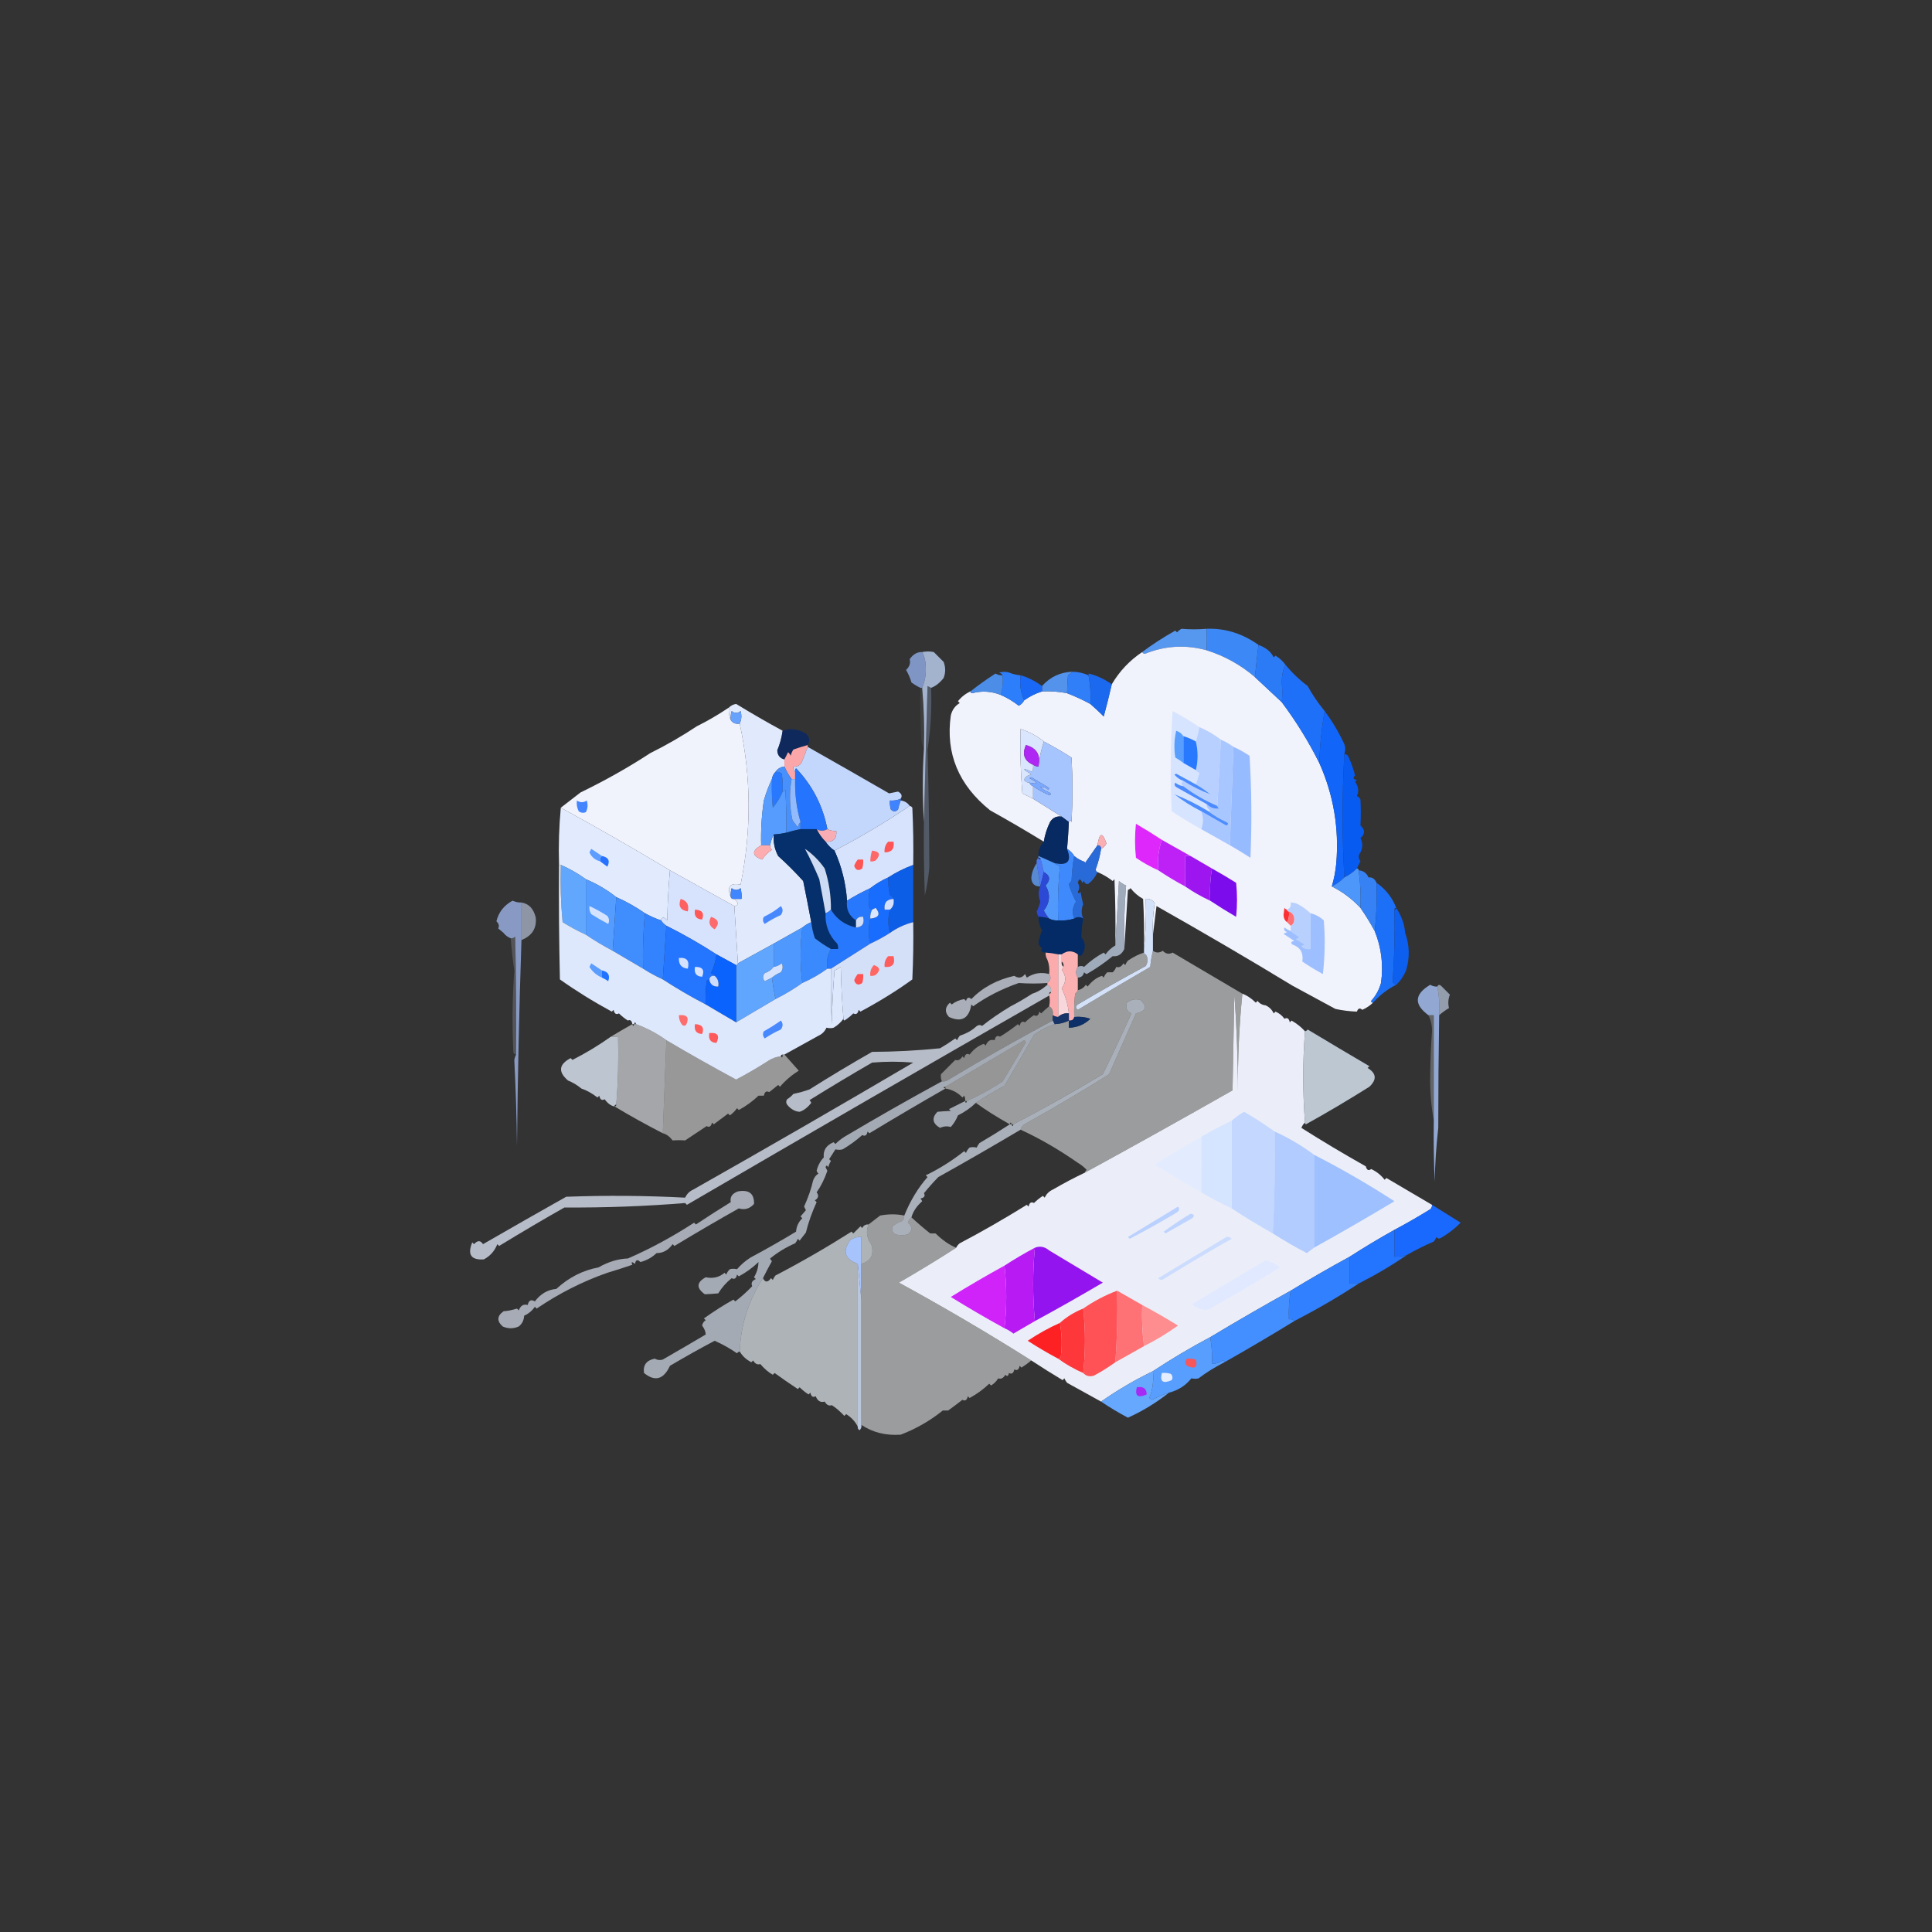 <?xml version="1.0" encoding="UTF-8"?>
<!DOCTYPE svg PUBLIC "-//W3C//DTD SVG 1.1//EN" "http://www.w3.org/Graphics/SVG/1.1/DTD/svg11.dtd">
<svg xmlns="http://www.w3.org/2000/svg" version="1.1" width="1080px" height="1080px" style="shape-rendering:geometricPrecision; text-rendering:geometricPrecision; image-rendering:optimizeQuality; fill-rule:evenodd; clip-rule:evenodd" xmlns:xlink="http://www.w3.org/1999/xlink">
<rect width="100%" height="100%" fill="#333333" stroke="none"/>
<g><path style="opacity:0.93" fill="#599ffe" d="M 674.5,351.5 C 674.676,355.711 674.676,359.711 674.5,363.5C 662.742,360.274 651.242,360.94 640,365.5C 639.235,365.43 638.735,365.097 638.5,364.5C 643.936,360.393 650.102,356.393 657,352.5C 657.333,352.833 657.667,353.167 658,353.5C 658.689,352.643 659.522,351.977 660.5,351.5C 665.088,351.888 669.754,351.888 674.5,351.5 Z"/></g>
<g><path style="opacity:0.963" fill="#3d8bfe" d="M 674.5,351.5 C 684.84,351.107 694.507,354.107 703.5,360.5C 702.795,366.399 702.128,372.399 701.5,378.5C 693.565,371.696 684.565,366.696 674.5,363.5C 674.676,359.711 674.676,355.711 674.5,351.5 Z"/></g>
<g><path style="opacity:0.992" fill="#f1f4fe" d="M 674.5,363.5 C 684.565,366.696 693.565,371.696 701.5,378.5C 706.5,383.167 711.5,387.833 716.5,392.5C 724.53,403.232 731.53,414.566 737.5,426.5C 745.457,444.333 748.623,463 747,482.5C 746.58,486.955 745.747,491.288 744.5,495.5C 750.51,498.515 755.844,502.515 760.5,507.5C 763.445,511.735 766.111,516.068 768.5,520.5C 772.242,529.803 773.409,539.469 772,549.5C 770.93,553.311 769.097,556.644 766.5,559.5C 766.5,560.167 766.833,560.5 767.5,560.5C 765.813,562.166 763.813,563.5 761.5,564.5C 760.197,563.282 759.197,563.615 758.5,565.5C 754.444,565.357 750.444,564.857 746.5,564C 738.872,559.837 730.872,555.504 722.5,551C 698.494,536.403 673.161,521.57 646.5,506.5C 645.833,511.985 645.167,517.319 644.5,522.5C 644.192,516.575 644.525,510.741 645.5,505C 644.347,503.117 642.681,502.284 640.5,502.5C 640.827,512.015 640.494,521.348 639.5,530.5C 639.666,521.161 639.5,511.827 639,502.5C 636.213,500.953 633.88,498.953 632,496.5C 631.586,496.957 631.086,497.291 630.5,497.5C 629.833,508.659 629.167,519.659 628.5,530.5C 628.179,518.586 628.512,506.753 629.5,495C 628.034,494.365 626.7,493.531 625.5,492.5C 624.833,504.66 624.167,516.66 623.5,528.5C 623.667,516.162 623.5,503.829 623,491.5C 622.667,491.833 622.333,492.167 622,492.5C 619.386,490.444 616.553,488.777 613.5,487.5C 612.903,487.265 612.57,486.765 612.5,486C 613.894,482.255 614.894,478.422 615.5,474.5C 616.812,473.855 617.812,472.855 618.5,471.5C 616.276,464.984 614.61,465.317 613.5,472.5C 611.141,475.91 608.808,479.243 606.5,482.5C 606.5,481.833 606.167,481.5 605.5,481.5C 603.668,480.752 602.001,479.752 600.5,478.5C 599.5,476.833 598.167,475.5 596.5,474.5C 596.942,469.498 597.275,464.498 597.5,459.5C 597.81,458.262 598.31,458.262 599,459.5C 599.667,447.5 599.667,435.5 599,423.5C 593.946,420.273 588.779,417.273 583.5,414.5C 579.61,411.387 575.276,409.054 570.5,407.5C 570.168,419.518 570.501,431.518 571.5,443.5C 573.534,444.559 575.534,445.559 577.5,446.5C 582.833,449.833 588.167,453.167 593.5,456.5C 590.675,456.081 588.509,457.081 587,459.5C 585.243,463.102 584.076,466.768 583.5,470.5C 573.29,464.256 563.29,458.423 553.5,453C 535.86,438.824 528.527,421.158 531.5,400C 532.205,396.902 533.872,394.569 536.5,393C 536.167,392.667 535.833,392.333 535.5,392C 537.422,389.57 539.755,387.737 542.5,386.5C 542.5,387.167 542.833,387.5 543.5,387.5C 548.953,386.069 554.286,386.403 559.5,388.5C 563.078,390.075 566.411,392.075 569.5,394.5C 570.855,393.812 571.855,392.812 572.5,391.5C 575.554,389.306 578.888,387.639 582.5,386.5C 587.23,386.283 591.897,386.617 596.5,387.5C 600.979,389.24 605.313,391.24 609.5,393.5C 612.021,395.701 614.521,398.034 617,400.5C 618.618,394.489 620.118,388.489 621.5,382.5C 625.815,375.186 631.482,369.186 638.5,364.5C 638.735,365.097 639.235,365.43 640,365.5C 651.242,360.94 662.742,360.274 674.5,363.5 Z"/></g>
<g><path style="opacity:0.758" fill="#c7dbfe" d="M 515.5,364.5 C 517.708,364.041 519.874,364.041 522,364.5C 523.833,366.333 525.667,368.167 527.5,370C 528.644,373.052 528.644,376.052 527.5,379C 525.324,381.754 522.991,383.587 520.5,384.5C 519.85,384.196 519.183,383.863 518.5,383.5C 517.766,408.84 517.099,434.174 516.5,459.5C 515.58,445.999 515.58,432.332 516.5,418.5C 516.828,406.988 516.495,395.654 515.5,384.5C 517.044,380.891 517.71,377.057 517.5,373C 517.481,369.748 516.814,366.915 515.5,364.5 Z"/></g>
<g><path style="opacity:0.71" fill="#9ebcfe" d="M 515.5,364.5 C 516.814,366.915 517.481,369.748 517.5,373C 517.71,377.057 517.044,380.891 515.5,384.5C 515.167,384.5 514.833,384.5 514.5,384.5C 512.811,383.696 511.145,382.696 509.5,381.5C 508.871,379.215 507.871,376.881 506.5,374.5C 508.441,372.684 509.108,370.684 508.5,368.5C 510.429,365.716 512.762,364.383 515.5,364.5 Z"/></g>
<g><path style="opacity:0.958" fill="#2c7efe" d="M 703.5,360.5 C 707.71,362.036 710.543,364.37 712,367.5C 712.333,367.167 712.667,366.833 713,366.5C 715.191,367.833 717.024,369.5 718.5,371.5C 717.18,374.428 716.514,377.761 716.5,381.5C 716.898,385.472 716.898,389.138 716.5,392.5C 711.5,387.833 706.5,383.167 701.5,378.5C 702.128,372.399 702.795,366.399 703.5,360.5 Z"/></g>
<g><path style="opacity:0.004" fill="#0963ff" d="M 565.5,376.5 C 565.897,375.475 566.563,375.308 567.5,376C 566.906,376.464 566.239,376.631 565.5,376.5 Z"/></g>
<g><path style="opacity:0.004" fill="#0a72ff" d="M 608.5,376.5 C 607.761,376.631 607.094,376.464 606.5,376C 607.437,375.308 608.103,375.475 608.5,376.5 Z"/></g>
<g><path style="opacity:0.978" fill="#2d80ff" d="M 565.5,376.5 C 567.19,377.017 568.857,377.35 570.5,377.5C 569.897,382.619 570.564,387.285 572.5,391.5C 571.855,392.812 570.855,393.812 569.5,394.5C 566.411,392.075 563.078,390.075 559.5,388.5C 560.423,384.936 560.756,381.269 560.5,377.5C 560.082,376.778 559.416,376.278 558.5,376C 560.929,375.297 563.262,375.463 565.5,376.5 Z"/></g>
<g><path style="opacity:0.906" fill="#569dff" d="M 599.5,375.5 C 598.828,376.267 597.995,376.934 597,377.5C 596.727,381.031 596.56,384.365 596.5,387.5C 591.897,386.617 587.23,386.283 582.5,386.5C 582.5,385.5 582.5,384.5 582.5,383.5C 587.016,378.409 592.683,375.742 599.5,375.5 Z"/></g>
<g><path style="opacity:0.966" fill="#3180ff" d="M 599.5,375.5 C 602.664,375.558 605.664,376.224 608.5,377.5C 609.488,382.64 609.821,387.974 609.5,393.5C 605.313,391.24 600.979,389.24 596.5,387.5C 596.56,384.365 596.727,381.031 597,377.5C 597.995,376.934 598.828,376.267 599.5,375.5 Z"/></g>
<g><path style="opacity:0.969" fill="#1f73fe" d="M 718.5,371.5 C 722.138,375.97 726.305,379.97 731,383.5C 733.539,388.198 736.706,392.864 740.5,397.5C 738.805,406.856 737.805,416.523 737.5,426.5C 731.53,414.566 724.53,403.232 716.5,392.5C 716.898,389.138 716.898,385.472 716.5,381.5C 716.514,377.761 717.18,374.428 718.5,371.5 Z"/></g>
<g><path style="opacity:0.925" fill="#186dfe" d="M 608.5,377.5 C 608.5,377.167 608.5,376.833 608.5,376.5C 612.908,377.524 617.241,379.524 621.5,382.5C 620.118,388.489 618.618,394.489 617,400.5C 614.521,398.034 612.021,395.701 609.5,393.5C 609.821,387.974 609.488,382.64 608.5,377.5 Z"/></g>
<g><path style="opacity:0.884" fill="#4f99fe" d="M 560.5,377.5 C 560.756,381.269 560.423,384.936 559.5,388.5C 554.286,386.403 548.953,386.069 543.5,387.5C 542.833,387.5 542.5,387.167 542.5,386.5C 546.558,383.232 551.224,379.899 556.5,376.5C 557.736,377.246 559.07,377.579 560.5,377.5 Z"/></g>
<g><path style="opacity:0.958" fill="#186cfe" d="M 570.5,377.5 C 574.432,378.549 578.432,380.549 582.5,383.5C 582.5,384.5 582.5,385.5 582.5,386.5C 578.888,387.639 575.554,389.306 572.5,391.5C 570.564,387.285 569.897,382.619 570.5,377.5 Z"/></g>
<g><path style="opacity:0.991" fill="#f2f5fe" d="M 407.5,395.5 C 407.198,398.059 407.532,400.393 408.5,402.5C 409.635,404.213 411.302,404.88 413.5,404.5C 419.968,434.422 420.135,464.422 414,494.5C 407.975,493.366 406.142,495.699 408.5,501.5C 408.842,502.338 409.508,502.672 410.5,502.5C 411.278,503.156 411.944,503.989 412.5,505C 412.164,506.03 411.497,506.53 410.5,506.5C 398.5,499.833 386.5,493.167 374.5,486.5C 354.429,474.442 334.096,462.775 313.5,451.5C 317.098,448.687 320.765,445.853 324.5,443C 338.42,436.236 351.42,428.903 363.5,421C 372.536,416.52 381.203,411.52 389.5,406C 395.374,403.11 401.374,399.61 407.5,395.5 Z"/></g>
<g><path style="opacity:1" fill="#d6e4ff" d="M 670.5,406.5 C 669.922,409.28 669.255,411.947 668.5,414.5C 666.313,413.242 663.98,412.242 661.5,411.5C 660.594,410.035 659.261,409.035 657.5,408.5C 656.338,413.467 656.171,418.467 657,423.5C 658.615,424.386 660.115,425.386 661.5,426.5C 663.833,427.833 666.167,429.167 668.5,430.5C 668.918,431.222 669.584,431.722 670.5,432C 669.883,434.277 669.216,436.444 668.5,438.5C 664.85,436.528 661.184,434.528 657.5,432.5C 657.167,432.667 656.833,432.833 656.5,433C 657.846,434.669 659.513,435.836 661.5,436.5C 660.167,437.5 660.167,438.5 661.5,439.5C 659.83,439.249 658.33,438.582 657,437.5C 656.383,438.449 656.549,439.282 657.5,440C 663.194,443.179 668.861,446.345 674.5,449.5C 674.511,451.017 675.177,452.184 676.5,453C 676.272,453.399 675.938,453.565 675.5,453.5C 669.326,449.746 662.993,446.58 656.5,444C 661.19,447.677 666.19,450.844 671.5,453.5C 672.747,456.867 672.747,460.201 671.5,463.5C 665.886,460.392 660.386,457.059 655,453.5C 654.167,434.824 654.334,416.158 655.5,397.5C 660.729,400.274 665.729,403.274 670.5,406.5 Z"/></g>
<g><path style="opacity:0.991" fill="#e3ecfe" d="M 437.5,408.5 C 436.969,412.291 435.969,415.957 434.5,419.5C 434.676,422.225 436.01,423.892 438.5,424.5C 438.5,425.833 438.5,427.167 438.5,428.5C 436.326,428.75 434.659,429.75 433.5,431.5C 432.4,432.605 431.733,433.938 431.5,435.5C 429.71,439.277 428.21,443.277 427,447.5C 425.762,455.787 425.262,464.12 425.5,472.5C 420.043,475.654 420.21,478.32 426,480.5C 427.502,478.325 429.335,476.492 431.5,475C 430.748,474.329 430.414,473.496 430.5,472.5C 431.056,469.882 431.723,467.882 432.5,466.5C 432.178,470.747 433.011,474.747 435,478.5C 439.946,482.956 444.613,487.623 449,492.5C 450.568,500.172 452.068,507.838 453.5,515.5C 451.632,516.263 449.965,517.263 448.5,518.5C 443.184,521.472 437.85,524.472 432.5,527.5C 425.816,531.195 419.15,534.862 412.5,538.5C 411.812,527.932 411.145,517.265 410.5,506.5C 411.497,506.53 412.164,506.03 412.5,505C 411.944,503.989 411.278,503.156 410.5,502.5C 411.833,502.5 413.167,502.5 414.5,502.5C 414.662,500.473 414.495,498.473 414,496.5C 412.333,497.833 410.667,497.833 409,496.5C 408.506,498.134 408.34,499.801 408.5,501.5C 406.142,495.699 407.975,493.366 414,494.5C 420.135,464.422 419.968,434.422 413.5,404.5C 414.537,402.262 414.703,399.929 414,397.5C 412.333,398.833 410.667,398.833 409,397.5C 408.506,399.134 408.34,400.801 408.5,402.5C 407.532,400.393 407.198,398.059 407.5,395.5C 408.594,394.418 409.927,393.752 411.5,393.5C 420.45,398.958 429.117,403.958 437.5,408.5 Z"/></g>
<g><path style="opacity:1" fill="#68a2ff" d="M 413.5,404.5 C 411.302,404.88 409.635,404.213 408.5,402.5C 408.34,400.801 408.506,399.134 409,397.5C 410.667,398.833 412.333,398.833 414,397.5C 414.703,399.929 414.537,402.262 413.5,404.5 Z"/></g>
<g><path style="opacity:0.062" fill="#eff5ff" d="M 514.5,384.5 C 514.833,384.5 515.167,384.5 515.5,384.5C 516.495,395.654 516.828,406.988 516.5,418.5C 515.698,417.048 515.198,415.382 515,413.5C 514.5,403.839 514.334,394.172 514.5,384.5 Z"/></g>
<g><path style="opacity:0.969" fill="#1167fe" d="M 740.5,397.5 C 744.798,403.258 748.465,409.425 751.5,416C 752.166,417.66 752.166,419.494 751.5,421.5C 750.21,444.526 750.21,467.526 751.5,490.5C 749.45,492.547 747.117,494.214 744.5,495.5C 745.747,491.288 746.58,486.955 747,482.5C 748.623,463 745.457,444.333 737.5,426.5C 737.805,416.523 738.805,406.856 740.5,397.5 Z"/></g>
<g><path style="opacity:0.9" fill="#0d2861" d="M 451.5,416.5 C 448.821,417.226 446.154,418.059 443.5,419C 442.809,420.067 442.309,421.234 442,422.5C 441.692,421.692 441.192,421.025 440.5,420.5C 439.828,421.949 439.161,423.282 438.5,424.5C 436.01,423.892 434.676,422.225 434.5,419.5C 435.969,415.957 436.969,412.291 437.5,408.5C 441.608,406.937 445.941,407.437 450.5,410C 452.608,412.016 452.942,414.183 451.5,416.5 Z"/></g>
<g><path style="opacity:1" fill="#589eff" d="M 661.5,411.5 C 661.5,416.5 661.5,421.5 661.5,426.5C 660.115,425.386 658.615,424.386 657,423.5C 656.171,418.467 656.338,413.467 657.5,408.5C 659.261,409.035 660.594,410.035 661.5,411.5 Z"/></g>
<g><path style="opacity:1" fill="#b7d0ff" d="M 670.5,406.5 C 674.864,408.344 678.864,410.677 682.5,413.5C 681.815,425.735 681.148,438.068 680.5,450.5C 673.668,447.588 667.334,443.921 661.5,439.5C 660.167,438.5 660.167,437.5 661.5,436.5C 666.34,439.587 671.34,442.087 676.5,444C 673.941,441.897 671.274,440.064 668.5,438.5C 669.216,436.444 669.883,434.277 670.5,432C 669.584,431.722 668.918,431.222 668.5,430.5C 669.802,425.266 669.802,419.933 668.5,414.5C 669.255,411.947 669.922,409.28 670.5,406.5 Z"/></g>
<g><path style="opacity:1" fill="#2979ff" d="M 661.5,411.5 C 663.98,412.242 666.313,413.242 668.5,414.5C 669.802,419.933 669.802,425.266 668.5,430.5C 666.167,429.167 663.833,427.833 661.5,426.5C 661.5,421.5 661.5,416.5 661.5,411.5 Z"/></g>
<g><path style="opacity:1" fill="#a8c6ff" d="M 682.5,413.5 C 685.032,414.596 687.365,415.929 689.5,417.5C 688.821,435.735 688.154,454.069 687.5,472.5C 682.167,469.5 676.833,466.5 671.5,463.5C 672.747,460.201 672.747,456.867 671.5,453.5C 676.139,456.155 680.806,458.821 685.5,461.5C 686.833,460.833 686.833,460.167 685.5,459.5C 681.865,457.835 678.531,455.835 675.5,453.5C 675.938,453.565 676.272,453.399 676.5,453C 675.177,452.184 674.511,451.017 674.5,449.5C 676.46,451.484 678.793,452.317 681.5,452C 680.944,451.617 680.611,451.117 680.5,450.5C 681.148,438.068 681.815,425.735 682.5,413.5 Z"/></g>
<g><path style="opacity:1" fill="#a6c4fe" d="M 583.5,414.5 C 588.779,417.273 593.946,420.273 599,423.5C 599.667,435.5 599.667,447.5 599,459.5C 598.31,458.262 597.81,458.262 597.5,459.5C 596.128,458.488 594.795,457.488 593.5,456.5C 588.167,453.167 582.833,449.833 577.5,446.5C 577.5,444.167 577.5,441.833 577.5,439.5C 580.312,441.408 583.312,443.075 586.5,444.5C 587.696,444.154 587.696,443.654 586.5,443C 584.668,442.252 583.001,441.252 581.5,440C 583.163,439.735 584.663,440.235 586,441.5C 586.167,441.167 586.333,440.833 586.5,440.5C 583.167,438.5 579.833,436.5 576.5,434.5C 576.167,434.667 575.833,434.833 575.5,435C 580.513,437.749 580.513,438.582 575.5,437.5C 574.244,437.539 573.244,437.039 572.5,436C 572.952,434.388 574.285,433.388 576.5,433C 571.063,429.479 571.229,428.979 577,431.5C 577.49,430.207 577.657,428.873 577.5,427.5C 578.391,428.11 579.391,428.443 580.5,428.5C 580.919,424.168 581.919,419.501 583.5,414.5 Z"/></g>
<g><path style="opacity:1" fill="#97bbff" d="M 689.5,417.5 C 692.634,418.901 695.634,420.568 698.5,422.5C 699.666,441.491 699.833,460.491 699,479.5C 695.222,477.03 691.389,474.697 687.5,472.5C 688.154,454.069 688.821,435.735 689.5,417.5 Z"/></g>
<g><path style="opacity:0.932" fill="#055ffe" d="M 751.5,421.5 C 752.75,421.577 753.583,422.244 754,423.5C 755.452,426.737 756.619,430.07 757.5,433.5C 756.098,434.842 756.431,435.676 758.5,436C 758.167,436.333 757.833,436.667 757.5,437C 759.392,439.673 759.725,442.34 758.5,445C 759.428,445.388 760.095,446.055 760.5,447C 760.745,451.789 760.745,456.623 760.5,461.5C 763.167,463.833 763.167,466.167 760.5,468.5C 761.824,471.198 761.824,473.864 760.5,476.5C 759.265,478.017 759.265,479.684 760.5,481.5C 759.82,482.86 759.153,484.193 758.5,485.5C 756.469,487.522 754.135,489.189 751.5,490.5C 750.21,467.526 750.21,444.526 751.5,421.5 Z"/></g>
<g><path style="opacity:1" fill="#fba6a9" d="M 451.5,416.5 C 451.5,416.833 451.5,417.167 451.5,417.5C 450.462,420.429 449.296,423.429 448,426.5C 446.89,428.037 445.39,428.703 443.5,428.5C 443.263,429.791 443.596,430.791 444.5,431.5C 444.5,432.833 444.5,434.167 444.5,435.5C 443.833,435.5 443.167,435.5 442.5,435.5C 440.929,433.365 439.596,431.032 438.5,428.5C 438.5,427.167 438.5,425.833 438.5,424.5C 439.161,423.282 439.828,421.949 440.5,420.5C 441.192,421.025 441.692,421.692 442,422.5C 442.309,421.234 442.809,420.067 443.5,419C 446.154,418.059 448.821,417.226 451.5,416.5 Z"/></g>
<g><path style="opacity:0.982" fill="#c5d9fe" d="M 451.5,417.5 C 466.188,425.796 481.355,434.462 497,443.5C 498.667,443.167 500.333,442.833 502,442.5C 504.012,443.566 504.512,444.9 503.5,446.5C 501.621,447.341 499.621,447.675 497.5,447.5C 497.34,449.199 497.506,450.866 498,452.5C 499.333,453.833 500.667,453.833 502,452.5C 502.352,450.753 502.852,449.086 503.5,447.5C 505.674,447.75 507.341,448.75 508.5,450.5C 495.028,459.622 481.028,467.955 466.5,475.5C 464.5,474.167 462.833,472.5 461.5,470.5C 465.833,470.833 467.833,468.833 467.5,464.5C 465.708,464.634 464.042,464.301 462.5,463.5C 459.98,450.423 454.146,439.09 445,429.5C 444.536,430.094 444.369,430.761 444.5,431.5C 443.596,430.791 443.263,429.791 443.5,428.5C 445.39,428.703 446.89,428.037 448,426.5C 449.296,423.429 450.462,420.429 451.5,417.5 Z"/></g>
<g><path style="opacity:1" fill="#2879ff" d="M 433.5,431.5 C 434.822,431.33 435.989,431.663 437,432.5C 437.498,435.817 437.665,439.15 437.5,442.5C 436.167,445.768 434.334,448.768 432,451.5C 431.501,446.177 431.334,440.844 431.5,435.5C 431.733,433.938 432.4,432.605 433.5,431.5 Z"/></g>
<g><path style="opacity:1" fill="#dae6fe" d="M 583.5,414.5 C 581.919,419.501 580.919,424.168 580.5,428.5C 581.899,422.151 579.566,418.151 573.5,416.5C 571.242,421.67 572.576,425.337 577.5,427.5C 577.657,428.873 577.49,430.207 577,431.5C 571.229,428.979 571.063,429.479 576.5,433C 574.285,433.388 572.952,434.388 572.5,436C 573.244,437.039 574.244,437.539 575.5,437.5C 575.833,438.5 576.5,439.167 577.5,439.5C 577.5,441.833 577.5,444.167 577.5,446.5C 575.534,445.559 573.534,444.559 571.5,443.5C 570.501,431.518 570.168,419.518 570.5,407.5C 575.276,409.054 579.61,411.387 583.5,414.5 Z"/></g>
<g><path style="opacity:1" fill="#af27f3" d="M 580.5,428.5 C 579.391,428.443 578.391,428.11 577.5,427.5C 572.576,425.337 571.242,421.67 573.5,416.5C 579.566,418.151 581.899,422.151 580.5,428.5 Z"/></g>
<g><path style="opacity:1" fill="#4890fc" d="M 438.5,428.5 C 439.596,431.032 440.929,433.365 442.5,435.5C 441.167,443.183 441.334,450.849 443,458.5C 444,459.833 445,461.167 446,462.5C 446.232,461.263 446.732,460.263 447.5,459.5C 447.5,460.833 447.5,462.167 447.5,463.5C 444.782,464.043 442.115,464.709 439.5,465.5C 439.666,457.493 439.5,449.493 439,441.5C 438.617,442.056 438.117,442.389 437.5,442.5C 437.665,439.15 437.498,435.817 437,432.5C 435.989,431.663 434.822,431.33 433.5,431.5C 434.659,429.75 436.326,428.75 438.5,428.5 Z"/></g>
<g><path style="opacity:1" fill="#7ba9ff" d="M 577.5,439.5 C 576.5,439.167 575.833,438.5 575.5,437.5C 580.513,438.582 580.513,437.749 575.5,435C 575.833,434.833 576.167,434.667 576.5,434.5C 579.833,436.5 583.167,438.5 586.5,440.5C 586.333,440.833 586.167,441.167 586,441.5C 584.663,440.235 583.163,439.735 581.5,440C 583.001,441.252 584.668,442.252 586.5,443C 587.696,443.654 587.696,444.154 586.5,444.5C 583.312,443.075 580.312,441.408 577.5,439.5 Z"/></g>
<g><path style="opacity:1" fill="#4a8bff" d="M 668.5,438.5 C 671.274,440.064 673.941,441.897 676.5,444C 671.34,442.087 666.34,439.587 661.5,436.5C 659.513,435.836 657.846,434.669 656.5,433C 656.833,432.833 657.167,432.667 657.5,432.5C 661.184,434.528 664.85,436.528 668.5,438.5 Z"/></g>
<g><path style="opacity:1" fill="#4b8bff" d="M 661.5,439.5 C 667.334,443.921 673.668,447.588 680.5,450.5C 680.611,451.117 680.944,451.617 681.5,452C 678.793,452.317 676.46,451.484 674.5,449.5C 668.861,446.345 663.194,443.179 657.5,440C 656.549,439.282 656.383,438.449 657,437.5C 658.33,438.582 659.83,439.249 661.5,439.5 Z"/></g>
<g><path style="opacity:0.997" fill="#3f83ff" d="M 503.5,446.5 C 503.5,446.833 503.5,447.167 503.5,447.5C 502.852,449.086 502.352,450.753 502,452.5C 500.667,453.833 499.333,453.833 498,452.5C 497.506,450.866 497.34,449.199 497.5,447.5C 499.621,447.675 501.621,447.341 503.5,446.5 Z"/></g>
<g><path style="opacity:1" fill="#4486ff" d="M 322.5,447.5 C 324.339,448.752 326.172,448.752 328,447.5C 328.758,449.769 328.591,451.936 327.5,454C 326.101,454.595 324.768,454.428 323.5,453.5C 322.534,451.604 322.201,449.604 322.5,447.5 Z"/></g>
<g><path style="opacity:1" fill="#2474fe" d="M 462.5,463.5 C 460.451,464.641 458.451,464.641 456.5,463.5C 453.5,463.5 450.5,463.5 447.5,463.5C 447.5,462.167 447.5,460.833 447.5,459.5C 445.229,451.676 444.229,443.676 444.5,435.5C 444.5,434.167 444.5,432.833 444.5,431.5C 444.369,430.761 444.536,430.094 445,429.5C 454.146,439.09 459.98,450.423 462.5,463.5 Z"/></g>
<g><path style="opacity:0.004" fill="#0957ff" d="M 760.5,449.5 C 761.573,450.251 761.74,451.251 761,452.5C 760.517,451.552 760.351,450.552 760.5,449.5 Z"/></g>
<g><path style="opacity:1" fill="#559cfe" d="M 431.5,435.5 C 431.334,440.844 431.501,446.177 432,451.5C 434.334,448.768 436.167,445.768 437.5,442.5C 438.117,442.389 438.617,442.056 439,441.5C 439.5,449.493 439.666,457.493 439.5,465.5C 437.194,465.993 434.861,466.326 432.5,466.5C 431.723,467.882 431.056,469.882 430.5,472.5C 428.833,472.5 427.167,472.5 425.5,472.5C 425.262,464.12 425.762,455.787 427,447.5C 428.21,443.277 429.71,439.277 431.5,435.5 Z"/></g>
<g><path style="opacity:1" fill="#92bbfe" d="M 442.5,435.5 C 443.167,435.5 443.833,435.5 444.5,435.5C 444.229,443.676 445.229,451.676 447.5,459.5C 446.732,460.263 446.232,461.263 446,462.5C 445,461.167 444,459.833 443,458.5C 441.334,450.849 441.167,443.183 442.5,435.5 Z"/></g>
<g><path style="opacity:1" fill="#4d8dff" d="M 675.5,453.5 C 678.531,455.835 681.865,457.835 685.5,459.5C 686.833,460.167 686.833,460.833 685.5,461.5C 680.806,458.821 676.139,456.155 671.5,453.5C 666.19,450.844 661.19,447.677 656.5,444C 662.993,446.58 669.326,449.746 675.5,453.5 Z"/></g>
<g><path style="opacity:1" fill="#d7e3fd" d="M 508.5,450.5 C 509.117,450.611 509.617,450.944 510,451.5C 510.5,462.161 510.667,472.828 510.5,483.5C 505.592,485.287 500.925,487.621 496.5,490.5C 492.882,492.137 489.549,494.137 486.5,496.5C 482.007,498.579 477.674,500.912 473.5,503.5C 472.82,493.703 470.486,484.37 466.5,475.5C 481.028,467.955 495.028,459.622 508.5,450.5 Z"/></g>
<g><path style="opacity:0.985" fill="#082a63" d="M 593.5,456.5 C 594.795,457.488 596.128,458.488 597.5,459.5C 597.275,464.498 596.942,469.498 596.5,474.5C 599.226,481.445 596.892,484.112 589.5,482.5C 586.474,481.118 583.474,479.785 580.5,478.5C 580.394,475.385 581.394,472.719 583.5,470.5C 584.076,466.768 585.243,463.102 587,459.5C 588.509,457.081 590.675,456.081 593.5,456.5 Z"/></g>
<g><path style="opacity:0.254" fill="#b1ceff" d="M 520.5,384.5 C 520.908,396.175 520.242,407.675 518.5,419C 519.111,441.024 519.444,463.024 519.5,485C 519.022,490.308 518.188,495.474 517,500.5C 516.5,486.837 516.333,473.171 516.5,459.5C 517.099,434.174 517.766,408.84 518.5,383.5C 519.183,383.863 519.85,384.196 520.5,384.5 Z"/></g>
<g><path style="opacity:1" fill="#e2ebfe" d="M 313.5,451.5 C 334.096,462.775 354.429,474.442 374.5,486.5C 373.67,495.658 373.17,504.991 373,514.5C 371.16,512.51 369.993,512.51 369.5,514.5C 366.352,513.424 363.352,512.091 360.5,510.5C 355.498,506.997 350.165,503.997 344.5,501.5C 339.335,497.414 333.668,494.08 327.5,491.5C 323.167,488.331 318.5,485.664 313.5,483.5C 313.167,483.5 312.833,483.5 312.5,483.5C 312.172,472.654 312.506,461.987 313.5,451.5 Z"/></g>
<g><path style="opacity:1" fill="#f7adb3" d="M 456.5,463.5 C 458.451,464.641 460.451,464.641 462.5,463.5C 464.042,464.301 465.708,464.634 467.5,464.5C 467.833,468.833 465.833,470.833 461.5,470.5C 459.42,468.427 457.754,466.093 456.5,463.5 Z"/></g>
<g><path style="opacity:1" fill="#faafb3" d="M 615.5,474.5 C 615.5,473.167 614.833,472.5 613.5,472.5C 614.61,465.317 616.276,464.984 618.5,471.5C 617.812,472.855 616.812,473.855 615.5,474.5 Z"/></g>
<g><path style="opacity:1" fill="#de28fb" d="M 649.5,469.5 C 647.621,474.87 646.955,480.537 647.5,486.5C 643.145,484.571 638.979,482.238 635,479.5C 634.333,473.167 634.333,466.833 635,460.5C 639.981,463.4 644.815,466.4 649.5,469.5 Z"/></g>
<g><path style="opacity:1" fill="#fd5556" d="M 496.5,470.5 C 497.5,470.5 498.5,470.5 499.5,470.5C 500.113,474.512 498.446,476.512 494.5,476.5C 494.253,474.142 494.919,472.142 496.5,470.5 Z"/></g>
<g><path style="opacity:1" fill="#fdadb0" d="M 425.5,472.5 C 427.167,472.5 428.833,472.5 430.5,472.5C 430.414,473.496 430.748,474.329 431.5,475C 429.335,476.492 427.502,478.325 426,480.5C 420.21,478.32 420.043,475.654 425.5,472.5 Z"/></g>
<g><path style="opacity:1" fill="#fd6969" d="M 487.5,475.5 C 491.82,475.959 492.487,477.792 489.5,481C 488.552,481.483 487.552,481.649 486.5,481.5C 486.517,479.435 486.85,477.435 487.5,475.5 Z"/></g>
<g><path style="opacity:1" fill="#bd21f6" d="M 649.5,469.5 C 654.841,472.503 660.175,475.503 665.5,478.5C 664.5,478.5 663.5,478.5 662.5,478.5C 662.617,484.377 662.617,490.044 662.5,495.5C 657.299,492.737 652.299,489.737 647.5,486.5C 646.955,480.537 647.621,474.87 649.5,469.5 Z"/></g>
<g><path style="opacity:0.004" fill="#0154ff" d="M 760.5,476.5 C 761.573,477.251 761.74,478.251 761,479.5C 760.517,478.552 760.351,477.552 760.5,476.5 Z"/></g>
<g><path style="opacity:1" fill="#5c9dff" d="M 336.5,478.5 C 335.596,479.209 335.263,480.209 335.5,481.5C 332.659,480.759 330.659,479.092 329.5,476.5C 329.833,475.833 330.167,475.167 330.5,474.5C 332.565,475.857 334.565,477.19 336.5,478.5 Z"/></g>
<g><path style="opacity:1" fill="#06306c" d="M 447.5,463.5 C 450.5,463.5 453.5,463.5 456.5,463.5C 457.754,466.093 459.42,468.427 461.5,470.5C 462.833,472.5 464.5,474.167 466.5,475.5C 470.486,484.37 472.82,493.703 473.5,503.5C 472.925,508.238 474.592,511.905 478.5,514.5C 478.5,515.833 478.5,517.167 478.5,518.5C 472.253,517.072 467.587,513.739 464.5,508.5C 464.563,500.65 463.397,492.983 461,485.5C 458,481.167 454.333,477.5 450,474.5C 452.864,479.902 455.53,485.569 458,491.5C 459.215,497.845 460.382,504.178 461.5,510.5C 461.181,517.173 463.347,522.84 468,527.5C 468.483,528.448 468.649,529.448 468.5,530.5C 467.167,530.5 465.833,530.5 464.5,530.5C 461.393,528.772 458.393,526.772 455.5,524.5C 454.511,521.562 453.844,518.562 453.5,515.5C 452.068,507.838 450.568,500.172 449,492.5C 444.613,487.623 439.946,482.956 435,478.5C 433.011,474.747 432.178,470.747 432.5,466.5C 434.861,466.326 437.194,465.993 439.5,465.5C 442.115,464.709 444.782,464.043 447.5,463.5 Z"/></g>
<g><path style="opacity:1" fill="#2672ff" d="M 336.5,478.5 C 340.176,479.232 341.176,481.232 339.5,484.5C 338.099,483.479 336.765,482.479 335.5,481.5C 335.263,480.209 335.596,479.209 336.5,478.5 Z"/></g>
<g><path style="opacity:1" fill="#cedbf4" d="M 464.5,508.5 C 463.71,509.401 462.71,510.068 461.5,510.5C 460.382,504.178 459.215,497.845 458,491.5C 455.53,485.569 452.864,479.902 450,474.5C 454.333,477.5 458,481.167 461,485.5C 463.397,492.983 464.563,500.65 464.5,508.5 Z"/></g>
<g><path style="opacity:0.967" fill="#4d7bf9" d="M 580.5,479.5 C 580.833,480.833 581.167,480.833 581.5,479.5C 582.255,482.053 582.922,484.72 583.5,487.5C 582.833,490.167 582.167,492.833 581.5,495.5C 580.887,491.063 580.22,486.73 579.5,482.5C 579.263,481.209 579.596,480.209 580.5,479.5 Z"/></g>
<g><path style="opacity:1" fill="#5299fc" d="M 580.5,479.5 C 580.5,479.167 580.5,478.833 580.5,478.5C 583.474,479.785 586.474,481.118 589.5,482.5C 590.263,483.268 591.263,483.768 592.5,484C 591.514,494.084 591.181,504.251 591.5,514.5C 589.708,514.634 588.042,514.301 586.5,513.5C 585.315,512.143 584.315,510.643 583.5,509C 586.953,504.512 587.287,499.845 584.5,495C 587.369,491.89 587.035,489.39 583.5,487.5C 582.922,484.72 582.255,482.053 581.5,479.5C 581.167,479.5 580.833,479.5 580.5,479.5 Z"/></g>
<g><path style="opacity:1" fill="#fd5554" d="M 479.5,480.5 C 480.5,480.5 481.5,480.5 482.5,480.5C 482.66,482.199 482.494,483.866 482,485.5C 479.833,487 478.333,486.5 477.5,484C 477.978,482.697 478.645,481.531 479.5,480.5 Z"/></g>
<g><path style="opacity:0.877" fill="#0964ff" d="M 510.5,483.5 C 510.5,494.167 510.5,504.833 510.5,515.5C 505.783,516.692 501.45,518.692 497.5,521.5C 496.264,517.299 496.264,512.965 497.5,508.5C 499.28,507.01 499.946,505.01 499.5,502.5C 499.189,501.522 498.522,500.855 497.5,500.5C 496.728,497.017 496.394,493.684 496.5,490.5C 500.925,487.621 505.592,485.287 510.5,483.5 Z"/></g>
<g><path style="opacity:0.784" fill="#61a2fd" d="M 579.5,482.5 C 580.22,486.73 580.887,491.063 581.5,495.5C 578.459,495.621 576.792,494.121 576.5,491C 576.675,488.092 577.675,485.259 579.5,482.5 Z"/></g>
<g><path style="opacity:1" fill="#9d16f0" d="M 665.5,478.5 C 669.535,480.848 673.535,483.182 677.5,485.5C 676.51,491.31 676.177,497.31 676.5,503.5C 671.576,501.233 666.909,498.567 662.5,495.5C 662.617,490.044 662.617,484.377 662.5,478.5C 663.5,478.5 664.5,478.5 665.5,478.5 Z"/></g>
<g><path style="opacity:0.98" fill="#4e98fe" d="M 758.5,485.5 C 759.167,485.5 759.5,485.833 759.5,486.5C 760.462,493.412 760.795,500.412 760.5,507.5C 755.844,502.515 750.51,498.515 744.5,495.5C 747.117,494.214 749.45,492.547 751.5,490.5C 754.135,489.189 756.469,487.522 758.5,485.5 Z"/></g>
<g><path style="opacity:1" fill="#62a7fe" d="M 313.5,483.5 C 318.5,485.664 323.167,488.331 327.5,491.5C 327.5,501.833 327.5,512.167 327.5,522.5C 323.061,520.446 318.728,518.113 314.5,515.5C 313.501,504.854 313.168,494.187 313.5,483.5 Z"/></g>
<g><path style="opacity:0.999" fill="#d7e3fd" d="M 374.5,486.5 C 386.5,493.167 398.5,499.833 410.5,506.5C 411.145,517.265 411.812,527.932 412.5,538.5C 412.5,539.167 412.167,539.5 411.5,539.5C 407.833,537.5 404.167,535.5 400.5,533.5C 391.5,527.664 382.167,522.331 372.5,517.5C 371.306,516.728 370.306,515.728 369.5,514.5C 369.993,512.51 371.16,512.51 373,514.5C 373.17,504.991 373.67,495.658 374.5,486.5 Z"/></g>
<g><path style="opacity:0.956" fill="#3786fe" d="M 759.5,486.5 C 762.148,486.738 763.982,488.072 765,490.5C 766.958,490.209 768.458,491.209 769.5,493.5C 769.804,502.584 769.471,511.584 768.5,520.5C 766.111,516.068 763.445,511.735 760.5,507.5C 760.795,500.412 760.462,493.412 759.5,486.5 Z"/></g>
<g><path style="opacity:1" fill="#7c0ceb" d="M 677.5,485.5 C 682.055,488.029 686.555,490.696 691,493.5C 691.667,499.833 691.667,506.167 691,512.5C 686.019,509.6 681.185,506.6 676.5,503.5C 676.177,497.31 676.51,491.31 677.5,485.5 Z"/></g>
<g><path style="opacity:1" fill="#196dfe" d="M 496.5,490.5 C 496.394,493.684 496.728,497.017 497.5,500.5C 498.522,500.855 499.189,501.522 499.5,502.5C 495.686,502.651 494.019,504.651 494.5,508.5C 495.5,508.5 496.5,508.5 497.5,508.5C 496.264,512.965 496.264,517.299 497.5,521.5C 494.001,523.75 490.335,525.75 486.5,527.5C 485.322,523.111 485.322,518.444 486.5,513.5C 491.346,513.047 492.346,511.047 489.5,507.5C 488.817,507.863 488.15,508.196 487.5,508.5C 486.883,508.389 486.383,508.056 486,507.5C 485.322,503.779 485.489,500.112 486.5,496.5C 489.549,494.137 492.882,492.137 496.5,490.5 Z"/></g>
<g><path style="opacity:0.668" fill="#d5e6fe" d="M 628.5,530.5 C 627.044,533.535 624.877,534.869 622,534.5C 617.536,538.167 612.703,541.5 607.5,544.5C 606.914,544.291 606.414,543.957 606,543.5C 605.578,545.426 604.411,546.426 602.5,546.5C 601.258,544.611 601.258,542.611 602.5,540.5C 603.847,539.829 605.014,539.829 606,540.5C 609.274,537.356 612.941,534.689 617,532.5C 617.333,532.833 617.667,533.167 618,533.5C 619.491,531.406 621.324,529.739 623.5,528.5C 624.167,516.66 624.833,504.66 625.5,492.5C 626.7,493.531 628.034,494.365 629.5,495C 628.512,506.753 628.179,518.586 628.5,530.5 Z"/></g>
<g><path style="opacity:1" fill="#3e8afd" d="M 596.5,474.5 C 598.167,475.5 599.5,476.833 600.5,478.5C 599.674,482.982 599.174,487.649 599,492.5C 598.308,493.025 597.808,493.692 597.5,494.5C 598.57,497.867 599.903,501.034 601.5,504C 599.52,507.047 599.186,510.213 600.5,513.5C 597.609,514.403 594.609,514.736 591.5,514.5C 591.181,504.251 591.514,494.084 592.5,484C 591.263,483.768 590.263,483.268 589.5,482.5C 596.892,484.112 599.226,481.445 596.5,474.5 Z"/></g>
<g><path style="opacity:1" fill="#549cff" d="M 327.5,491.5 C 333.668,494.08 339.335,497.414 344.5,501.5C 343.833,511.5 343.167,521.5 342.5,531.5C 337.299,528.737 332.299,525.737 327.5,522.5C 327.5,512.167 327.5,501.833 327.5,491.5 Z"/></g>
<g><path style="opacity:1" fill="#2778fd" d="M 486.5,496.5 C 485.489,500.112 485.322,503.779 486,507.5C 486.383,508.056 486.883,508.389 487.5,508.5C 486.699,510.042 486.366,511.708 486.5,513.5C 485.322,518.444 485.322,523.111 486.5,527.5C 479.167,532.167 471.833,536.833 464.5,541.5C 463.833,541.5 463.167,541.5 462.5,541.5C 461.92,537.351 462.586,533.684 464.5,530.5C 465.833,530.5 467.167,530.5 468.5,530.5C 468.649,529.448 468.483,528.448 468,527.5C 463.347,522.84 461.181,517.173 461.5,510.5C 462.71,510.068 463.71,509.401 464.5,508.5C 467.587,513.739 472.253,517.072 478.5,518.5C 482.068,518.241 483.401,516.241 482.5,512.5C 480.62,512.229 479.287,512.896 478.5,514.5C 474.592,511.905 472.925,508.238 473.5,503.5C 477.674,500.912 482.007,498.579 486.5,496.5 Z"/></g>
<g><path style="opacity:1" fill="#3f86ff" d="M 410.5,502.5 C 409.508,502.672 408.842,502.338 408.5,501.5C 408.34,499.801 408.506,498.134 409,496.5C 410.667,497.833 412.333,497.833 414,496.5C 414.495,498.473 414.662,500.473 414.5,502.5C 413.167,502.5 411.833,502.5 410.5,502.5 Z"/></g>
<g><path style="opacity:0.819" fill="#2776fe" d="M 613.5,472.5 C 614.833,472.5 615.5,473.167 615.5,474.5C 614.894,478.422 613.894,482.255 612.5,486C 612.57,486.765 612.903,487.265 613.5,487.5C 612.371,490.069 610.704,492.235 608.5,494C 607.256,494.456 606.423,493.956 606,492.5C 605.667,492.833 605.333,493.167 605,493.5C 604.002,490.972 603.169,490.972 602.5,493.5C 603.552,495.223 603.552,496.89 602.5,498.5C 602.846,499.696 603.346,499.696 604,498.5C 604.436,500.847 604.936,503.181 605.5,505.5C 604.382,508.155 604.382,510.822 605.5,513.5C 603.766,512.438 602.099,512.438 600.5,513.5C 599.186,510.213 599.52,507.047 601.5,504C 599.903,501.034 598.57,497.867 597.5,494.5C 597.808,493.692 598.308,493.025 599,492.5C 599.174,487.649 599.674,482.982 600.5,478.5C 602.001,479.752 603.668,480.752 605.5,481.5C 606.167,481.5 606.5,481.833 606.5,482.5C 608.808,479.243 611.141,475.91 613.5,472.5 Z"/></g>
<g><path style="opacity:0.99" fill="#2c4ad6" d="M 583.5,487.5 C 587.035,489.39 587.369,491.89 584.5,495C 587.287,499.845 586.953,504.512 583.5,509C 584.315,510.643 585.315,512.143 586.5,513.5C 584.565,512.85 582.565,512.517 580.5,512.5C 580.018,511.584 579.685,510.584 579.5,509.5C 580.4,507.761 581.067,505.928 581.5,504C 580.358,500.79 580.358,497.956 581.5,495.5C 582.167,492.833 582.833,490.167 583.5,487.5 Z"/></g>
<g><path style="opacity:1" fill="#d3e0ff" d="M 499.5,502.5 C 499.946,505.01 499.28,507.01 497.5,508.5C 496.5,508.5 495.5,508.5 494.5,508.5C 494.019,504.651 495.686,502.651 499.5,502.5 Z"/></g>
<g><path style="opacity:0.004" fill="#0f32c9" d="M 579.5,502.5 C 580.573,503.251 580.74,504.251 580,505.5C 579.517,504.552 579.351,503.552 579.5,502.5 Z"/></g>
<g><path style="opacity:0.962" fill="#1b71fe" d="M 769.5,493.5 C 774.603,497.039 778.269,501.705 780.5,507.5C 779.833,507.5 779.5,507.833 779.5,508.5C 779.796,521.87 779.463,535.37 778.5,549C 779.044,549.717 779.711,550.217 780.5,550.5C 775.839,552.792 771.506,556.126 767.5,560.5C 766.833,560.5 766.5,560.167 766.5,559.5C 769.097,556.644 770.93,553.311 772,549.5C 773.409,539.469 772.242,529.803 768.5,520.5C 769.471,511.584 769.804,502.584 769.5,493.5 Z"/></g>
<g><path style="opacity:1" fill="#fd6162" d="M 380.5,502.5 C 383.987,503.445 385.32,505.778 384.5,509.5C 380.322,508.812 378.989,506.478 380.5,502.5 Z"/></g>
<g><path style="opacity:0.557" fill="#d5e4fe" d="M 291.5,504.5 C 295.68,505.187 298.347,508.021 299.5,513C 300.076,518.943 297.409,523.11 291.5,525.5C 291.5,518.5 291.5,511.5 291.5,504.5 Z"/></g>
<g><path style="opacity:1" fill="#d4e3ff" d="M 329.5,506.5 C 332.94,508.055 336.273,509.888 339.5,512C 340.554,513.388 340.72,514.888 340,516.5C 336.752,514.793 333.585,512.96 330.5,511C 329.62,509.644 329.286,508.144 329.5,506.5 Z"/></g>
<g><path style="opacity:1" fill="#408dfe" d="M 344.5,501.5 C 350.165,503.997 355.498,506.997 360.5,510.5C 359.55,520.863 359.217,531.197 359.5,541.5C 353.811,538.131 348.144,534.798 342.5,531.5C 343.167,521.5 343.833,511.5 344.5,501.5 Z"/></g>
<g><path style="opacity:1" fill="#4888ff" d="M 436.5,506.5 C 437.788,508.035 437.788,509.701 436.5,511.5C 433.339,512.913 430.339,514.58 427.5,516.5C 426.386,515.277 426.219,513.944 427,512.5C 430.485,510.85 433.651,508.85 436.5,506.5 Z"/></g>
<g><path style="opacity:1" fill="#dbe7ff" d="M 486.5,513.5 C 486.366,511.708 486.699,510.042 487.5,508.5C 488.15,508.196 488.817,507.863 489.5,507.5C 492.346,511.047 491.346,513.047 486.5,513.5 Z"/></g>
<g><path style="opacity:1" fill="#fc3033" d="M 719.5,508.5 C 719.5,509.167 719.833,509.5 720.5,509.5C 720.795,511.735 720.461,513.735 719.5,515.5C 718.252,514.666 717.585,513.333 717.5,511.5C 717.667,510.167 717.833,508.833 718,507.5C 718.383,508.056 718.883,508.389 719.5,508.5 Z"/></g>
<g><path style="opacity:1" fill="#b8d0fe" d="M 732.5,510.5 C 732.5,517.167 732.5,523.833 732.5,530.5C 730.571,530.769 728.905,530.269 727.5,529C 728.167,528.667 728.833,528.333 729.5,528C 727.833,527 726.167,526 724.5,525C 725.167,524.667 725.833,524.333 726.5,524C 724.804,522.824 723.138,521.657 721.5,520.5C 721.5,519.5 721.5,518.5 721.5,517.5C 722.725,516.848 723.392,515.681 723.5,514C 723.453,511.744 722.453,510.244 720.5,509.5C 719.833,509.5 719.5,509.167 719.5,508.5C 721.176,507.817 721.843,506.483 721.5,504.5C 723.308,504.491 724.975,504.991 726.5,506C 728.747,507.277 730.747,508.777 732.5,510.5 Z"/></g>
<g><path style="opacity:1" fill="#ff5856" d="M 388.5,508.5 C 392.485,508.629 393.818,510.463 392.5,514C 389.223,513.862 387.889,512.029 388.5,508.5 Z"/></g>
<g><path style="opacity:1" fill="#fe7073" d="M 720.5,509.5 C 722.453,510.244 723.453,511.744 723.5,514C 723.392,515.681 722.725,516.848 721.5,517.5C 720.833,516.833 720.167,516.167 719.5,515.5C 720.461,513.735 720.795,511.735 720.5,509.5 Z"/></g>
<g><path style="opacity:0.922" fill="#0a63fe" d="M 780.5,507.5 C 783.426,511.959 785.093,516.625 785.5,521.5C 787.987,528.394 788.154,535.394 786,542.5C 784.694,545.621 782.86,548.287 780.5,550.5C 779.711,550.217 779.044,549.717 778.5,549C 779.463,535.37 779.796,521.87 779.5,508.5C 780.167,508.5 780.5,508.167 780.5,507.5 Z"/></g>
<g><path style="opacity:1" fill="#9ebfff" d="M 732.5,510.5 C 735.343,511.172 737.843,512.505 740,514.5C 740.832,524.517 740.666,534.517 739.5,544.5C 735.535,542.365 731.702,540.032 728,537.5C 728.734,532.676 726.901,529.51 722.5,528C 721.366,526.984 721.699,526.317 723.5,526C 721.5,524.667 719.5,523.333 717.5,522C 718.167,521.667 718.833,521.333 719.5,521C 718.044,520.577 717.544,519.744 718,518.5C 719.113,519.305 720.279,519.972 721.5,520.5C 723.138,521.657 724.804,522.824 726.5,524C 725.833,524.333 725.167,524.667 724.5,525C 726.167,526 727.833,527 729.5,528C 728.833,528.333 728.167,528.667 727.5,529C 728.905,530.269 730.571,530.769 732.5,530.5C 732.5,523.833 732.5,517.167 732.5,510.5 Z"/></g>
<g><path style="opacity:1" fill="#3383fe" d="M 360.5,510.5 C 363.352,512.091 366.352,513.424 369.5,514.5C 370.306,515.728 371.306,516.728 372.5,517.5C 371.833,527.5 371.167,537.5 370.5,547.5C 366.7,545.766 363.034,543.766 359.5,541.5C 359.217,531.197 359.55,520.863 360.5,510.5 Z"/></g>
<g><path style="opacity:1" fill="#d0ddf8" d="M 478.5,518.5 C 478.5,517.167 478.5,515.833 478.5,514.5C 479.287,512.896 480.62,512.229 482.5,512.5C 483.401,516.241 482.068,518.241 478.5,518.5 Z"/></g>
<g><path style="opacity:1" fill="#fc6a6c" d="M 397.5,512.5 C 401.765,513.899 402.432,516.232 399.5,519.5C 396.497,517.822 395.831,515.489 397.5,512.5 Z"/></g>
<g><path style="opacity:0.999" fill="#042b65" d="M 580.5,512.5 C 582.565,512.517 584.565,512.85 586.5,513.5C 588.042,514.301 589.708,514.634 591.5,514.5C 594.609,514.736 597.609,514.403 600.5,513.5C 602.099,512.438 603.766,512.438 605.5,513.5C 604.867,517.135 604.534,520.635 604.5,524C 606.869,526.938 607.036,530.104 605,533.5C 604.23,534.598 603.397,534.598 602.5,533.5C 599.538,531.255 596.538,531.255 593.5,533.5C 592.833,533.5 592.167,533.5 591.5,533.5C 589.194,533.007 586.861,532.674 584.5,532.5C 582.255,532.459 581.588,531.625 582.5,530C 581.422,529.326 580.755,528.326 580.5,527C 580.963,524.611 581.63,522.277 582.5,520C 581.129,517.681 580.462,515.181 580.5,512.5 Z"/></g>
<g><path style="opacity:1" fill="#3b8afd" d="M 453.5,515.5 C 453.844,518.562 454.511,521.562 455.5,524.5C 458.393,526.772 461.393,528.772 464.5,530.5C 462.586,533.684 461.92,537.351 462.5,541.5C 458.167,544.669 453.5,547.336 448.5,549.5C 447.204,539.295 447.204,528.961 448.5,518.5C 449.965,517.263 451.632,516.263 453.5,515.5 Z"/></g>
<g><path style="opacity:0.974" fill="#d8e4fd" d="M 510.5,515.5 C 510.667,526.172 510.5,536.839 510,547.5C 501.559,553.653 491.893,559.653 481,565.5C 480.667,565.167 480.333,564.833 480,564.5C 479.558,566.679 478.558,567.345 477,566.5C 475.493,568.008 473.827,569.341 472,570.5C 471.601,570.272 471.435,569.938 471.5,569.5C 470.692,559.91 470.192,550.244 470,540.5C 468.915,541.293 467.748,541.96 466.5,542.5C 465.668,552.483 465.168,562.483 465,572.5C 464.5,562.172 464.334,551.839 464.5,541.5C 471.833,536.833 479.167,532.167 486.5,527.5C 490.335,525.75 494.001,523.75 497.5,521.5C 501.45,518.692 505.783,516.692 510.5,515.5 Z"/></g>
<g><path style="opacity:0.004" fill="#007fff" d="M 785.5,520.5 C 786.833,521.167 786.833,521.167 785.5,520.5 Z"/></g>
<g><path style="opacity:0.004" fill="#fefffe" d="M 281.5,521.5 C 280.833,522.167 280.833,522.167 281.5,521.5 Z"/></g>
<g><path style="opacity:1" fill="#2475ff" d="M 372.5,517.5 C 382.167,522.331 391.5,527.664 400.5,533.5C 400.07,537.14 399.07,540.64 397.5,544C 398.416,544.278 399.082,544.778 399.5,545.5C 397.821,545.285 396.821,545.952 396.5,547.5C 395.883,547.611 395.383,547.944 395,548.5C 394.501,552.821 394.334,557.154 394.5,561.5C 386.218,557.197 378.218,552.53 370.5,547.5C 371.167,537.5 371.833,527.5 372.5,517.5 Z"/></g>
<g><path style="opacity:1" fill="#4e98fe" d="M 448.5,518.5 C 447.204,528.961 447.204,539.295 448.5,549.5C 443.784,552.863 438.784,555.863 433.5,558.5C 432.706,554.642 432.04,550.642 431.5,546.5C 432.937,545.275 434.604,544.275 436.5,543.5C 437.631,541.926 437.798,540.259 437,538.5C 435.67,539.582 434.17,540.249 432.5,540.5C 432.5,536.167 432.5,531.833 432.5,527.5C 437.85,524.472 443.184,521.472 448.5,518.5 Z"/></g>
<g><path style="opacity:0.715" fill="#aac4fe" d="M 291.5,504.5 C 291.5,511.5 291.5,518.5 291.5,525.5C 290.22,563.554 289.386,601.887 289,640.5C 288.804,624.475 288.304,608.475 287.5,592.5C 287.685,591.416 288.018,590.416 288.5,589.5C 288.667,567.497 288.5,545.497 288,523.5C 287.329,524.252 286.496,524.586 285.5,524.5C 283.859,523.853 282.526,522.853 281.5,521.5C 280.571,520.685 279.571,519.852 278.5,519C 279.214,517.657 278.88,516.324 277.5,515C 278.735,509.916 281.735,506.082 286.5,503.5C 288.384,504.278 290.05,504.611 291.5,504.5 Z"/></g>
<g><path style="opacity:0.523" fill="#fbfcfe" d="M 644.5,531.5 C 646.28,532.755 648.113,532.755 650,531.5C 651.654,533.263 653.487,533.596 655.5,532.5C 669.302,540.63 682.302,548.296 694.5,555.5C 692.677,573.473 691.844,591.806 692,610.5C 691.987,592.017 691.32,573.683 690,555.5C 689.667,573.5 689.333,591.5 689,609.5C 661.593,625.09 634.093,640.423 606.5,655.5C 606.611,654.883 606.944,654.383 607.5,654C 606.016,652.426 604.349,651.093 602.5,650C 591.778,642.527 581.111,636.36 570.5,631.5C 570.937,629.926 571.937,628.759 573.5,628C 589.261,619.232 604.761,610.065 620,600.5C 625.017,589.136 630.017,577.803 635,566.5C 640.691,565.229 641.525,562.729 637.5,559C 634.743,558.218 632.243,558.718 630,560.5C 629.023,563.259 629.856,565.259 632.5,566.5C 627.353,577.953 622.019,589.287 616.5,600.5C 600.059,610.383 583.392,619.717 566.5,628.5C 566.167,628.5 565.833,628.5 565.5,628.5C 565.167,627.167 564.833,627.167 564.5,628.5C 557.15,624.394 550.817,620.394 545.5,616.5C 550.605,613.108 555.938,609.941 561.5,607C 567.126,597.582 572.626,588.082 578,578.5C 581.494,575.837 585.327,573.837 589.5,572.5C 592.327,572.416 594.994,571.75 597.5,570.5C 597.5,571.833 597.5,573.167 597.5,574.5C 602.163,574.391 606.163,572.724 609.5,569.5C 606.572,568.516 603.572,568.183 600.5,568.5C 600.334,564.154 600.501,559.821 601,555.5C 601.717,554.956 602.217,554.289 602.5,553.5C 604.371,553.141 605.871,552.141 607,550.5C 607.333,550.833 607.667,551.167 608,551.5C 610.34,548.477 613.007,546.477 616,545.5C 616.333,545.833 616.667,546.167 617,546.5C 617.419,545.328 618.085,544.328 619,543.5C 620,543.5 621,543.5 622,543.5C 622.915,542.672 623.581,541.672 624,540.5C 625.566,541.061 626.899,540.394 628,538.5C 628.333,538.833 628.667,539.167 629,539.5C 629.374,538.584 629.874,537.75 630.5,537C 633.599,534.91 636.599,533.41 639.5,532.5C 639.5,533.167 639.833,533.5 640.5,533.5C 641.811,535.56 641.811,537.726 640.5,540C 627.671,546.914 615.004,554.08 602.5,561.5C 601.167,562.5 601.167,563.5 602.5,564.5C 615.918,556.374 629.418,548.374 643,540.5C 643.259,537.413 643.759,534.413 644.5,531.5 Z"/></g>
<g><path style="opacity:0.995" fill="#fcb1b3" d="M 602.5,533.5 C 602.5,535.833 602.5,538.167 602.5,540.5C 601.258,542.611 601.258,544.611 602.5,546.5C 602.5,548.833 602.5,551.167 602.5,553.5C 602.217,554.289 601.717,554.956 601,555.5C 600.501,559.821 600.334,564.154 600.5,568.5C 600.179,570.048 599.179,570.715 597.5,570.5C 597.5,569.167 597.5,567.833 597.5,566.5C 596.99,561.584 595.657,556.917 593.5,552.5C 596.128,548.965 596.128,545.465 593.5,542C 594.056,541.617 594.389,541.117 594.5,540.5C 594.737,539.209 594.404,538.209 593.5,537.5C 593.5,536.167 593.5,534.833 593.5,533.5C 596.538,531.255 599.538,531.255 602.5,533.5 Z"/></g>
<g><path style="opacity:0.988" fill="#f9d8dc" d="M 591.5,533.5 C 592.167,533.5 592.833,533.5 593.5,533.5C 593.5,534.833 593.5,536.167 593.5,537.5C 593.263,538.791 593.596,539.791 594.5,540.5C 594.389,541.117 594.056,541.617 593.5,542C 596.128,545.465 596.128,548.965 593.5,552.5C 595.657,556.917 596.99,561.584 597.5,566.5C 595.114,566.259 593.114,566.925 591.5,568.5C 591.5,556.833 591.5,545.167 591.5,533.5 Z"/></g>
<g><path style="opacity:0.999" fill="#60a5fe" d="M 432.5,527.5 C 432.5,531.833 432.5,536.167 432.5,540.5C 431.251,542.136 429.584,543.303 427.5,544C 426.253,545.494 426.253,546.994 427.5,548.5C 428.86,547.82 430.193,547.153 431.5,546.5C 432.04,550.642 432.706,554.642 433.5,558.5C 426.202,562.819 418.869,567.152 411.5,571.5C 411.5,560.833 411.5,550.167 411.5,539.5C 412.167,539.5 412.5,539.167 412.5,538.5C 419.15,534.862 425.816,531.195 432.5,527.5 Z"/></g>
<g><path style="opacity:0.991" fill="#feacae" d="M 584.5,532.5 C 586.861,532.674 589.194,533.007 591.5,533.5C 591.5,545.167 591.5,556.833 591.5,568.5C 590.391,568.443 589.391,568.11 588.5,567.5C 588.923,565.219 588.256,563.552 586.5,562.5C 586.954,560.259 586.954,558.259 586.5,556.5C 586.5,556.167 586.5,555.833 586.5,555.5C 587.167,555.5 587.5,555.167 587.5,554.5C 587.771,552.62 587.104,551.287 585.5,550.5C 585.5,550.167 585.5,549.833 585.5,549.5C 587.401,548.065 587.734,546.398 586.5,544.5C 586.806,541.615 586.473,538.948 585.5,536.5C 584.766,535.292 584.433,533.959 584.5,532.5 Z"/></g>
<g><path style="opacity:1" fill="#d4e1ff" d="M 379.5,535.5 C 383.908,535.062 385.575,537.062 384.5,541.5C 380.991,541.192 379.324,539.192 379.5,535.5 Z"/></g>
<g><path style="opacity:1" fill="#fd5d5c" d="M 496.5,534.5 C 497.5,534.5 498.5,534.5 499.5,534.5C 500.575,538.938 498.908,540.938 494.5,540.5C 494.253,538.142 494.919,536.142 496.5,534.5 Z"/></g>
<g><path style="opacity:1" fill="#0b63fe" d="M 400.5,533.5 C 404.167,535.5 407.833,537.5 411.5,539.5C 411.5,550.167 411.5,560.833 411.5,571.5C 405.811,568.131 400.144,564.798 394.5,561.5C 394.334,557.154 394.501,552.821 395,548.5C 395.383,547.944 395.883,547.611 396.5,547.5C 396.967,550.297 398.633,551.631 401.5,551.5C 401.946,548.99 401.28,546.99 399.5,545.5C 399.082,544.778 398.416,544.278 397.5,544C 399.07,540.64 400.07,537.14 400.5,533.5 Z"/></g>
<g><path style="opacity:0.004" fill="#ff8584" d="M 585.5,536.5 C 585.649,537.552 585.483,538.552 585,539.5C 584.26,538.251 584.427,537.251 585.5,536.5 Z"/></g>
<g><path style="opacity:0.992" fill="#dee9fe" d="M 312.5,483.5 C 312.833,483.5 313.167,483.5 313.5,483.5C 313.168,494.187 313.501,504.854 314.5,515.5C 318.728,518.113 323.061,520.446 327.5,522.5C 332.299,525.737 337.299,528.737 342.5,531.5C 348.144,534.798 353.811,538.131 359.5,541.5C 363.034,543.766 366.7,545.766 370.5,547.5C 378.218,552.53 386.218,557.197 394.5,561.5C 400.144,564.798 405.811,568.131 411.5,571.5C 418.869,567.152 426.202,562.819 433.5,558.5C 438.784,555.863 443.784,552.863 448.5,549.5C 453.5,547.336 458.167,544.669 462.5,541.5C 463.167,541.5 463.833,541.5 464.5,541.5C 464.334,551.839 464.5,562.172 465,572.5C 465.168,562.483 465.668,552.483 466.5,542.5C 467.748,541.96 468.915,541.293 470,540.5C 470.192,550.244 470.692,559.91 471.5,569.5C 470.066,571.49 468.232,573.157 466,574.5C 464.836,574.835 463.503,574.835 462,574.5C 461.07,576.552 459.57,578.052 457.5,579C 451.112,582.524 444.779,586.024 438.5,589.5C 438.167,589.5 437.833,589.5 437.5,589.5C 436.833,589.5 436.5,589.833 436.5,590.5C 433.984,590.755 431.65,591.589 429.5,593C 423.664,596.752 417.664,600.252 411.5,603.5C 398.311,596.408 385.311,589.075 372.5,581.5C 367.273,577.719 361.607,574.719 355.5,572.5C 355.167,571.167 354.833,571.167 354.5,572.5C 354.167,572.5 353.833,572.5 353.5,572.5C 353.141,570.515 352.308,569.849 351,570.5C 349.173,569.341 347.507,568.008 346,566.5C 344.442,567.345 343.442,566.679 343,564.5C 342.667,564.833 342.333,565.167 342,565.5C 331.553,559.827 321.886,553.827 313,547.5C 312.5,526.169 312.333,504.836 312.5,483.5 Z"/></g>
<g><path style="opacity:1" fill="#5b9dff" d="M 336.5,542.5 C 336.5,543.833 336.5,545.167 336.5,546.5C 333.474,545.176 331.141,543.176 329.5,540.5C 329.833,539.833 330.167,539.167 330.5,538.5C 332.565,539.857 334.565,541.19 336.5,542.5 Z"/></g>
<g><path style="opacity:1" fill="#ff6764" d="M 488.5,539.5 C 492.029,540.609 492.362,542.442 489.5,545C 488.552,545.483 487.552,545.649 486.5,545.5C 486.253,543.142 486.919,541.142 488.5,539.5 Z"/></g>
<g><path style="opacity:1" fill="#2173ff" d="M 336.5,542.5 C 339.986,543.152 341.153,545.152 340,548.5C 338.887,547.695 337.721,547.028 336.5,546.5C 336.5,545.167 336.5,543.833 336.5,542.5 Z"/></g>
<g><path style="opacity:1" fill="#d8e4ff" d="M 388.5,540.5 C 392.692,540.403 394.025,542.236 392.5,546C 389.223,545.862 387.889,544.029 388.5,540.5 Z"/></g>
<g><path style="opacity:1" fill="#d5e3ff" d="M 431.5,546.5 C 430.193,547.153 428.86,547.82 427.5,548.5C 426.253,546.994 426.253,545.494 427.5,544C 429.584,543.303 431.251,542.136 432.5,540.5C 434.17,540.249 435.67,539.582 437,538.5C 437.798,540.259 437.631,541.926 436.5,543.5C 434.604,544.275 432.937,545.275 431.5,546.5 Z"/></g>
<g><path style="opacity:1" fill="#ccdcff" d="M 399.5,545.5 C 401.28,546.99 401.946,548.99 401.5,551.5C 398.633,551.631 396.967,550.297 396.5,547.5C 396.821,545.952 397.821,545.285 399.5,545.5 Z"/></g>
<g><path style="opacity:0.654" fill="#e7effe" d="M 586.5,544.5 C 587.734,546.398 587.401,548.065 585.5,549.5C 580.306,549.898 574.973,549.898 569.5,549.5C 560.029,552.815 551.529,557.148 544,562.5C 543.667,562.167 543.333,561.833 543,561.5C 541.71,569.338 537.543,571.672 530.5,568.5C 528.004,565.767 528.17,563.1 531,560.5C 531.333,560.833 531.667,561.167 532,561.5C 534.038,559.928 536.371,558.928 539,558.5C 539.333,558.833 539.667,559.167 540,559.5C 540.605,557.519 541.605,557.185 543,558.5C 549.234,552.028 557.234,547.695 567,545.5C 569.372,547.046 571.372,546.712 573,544.5C 573.333,545.167 573.667,545.833 574,546.5C 577.885,543.956 582.052,543.289 586.5,544.5 Z"/></g>
<g><path style="opacity:0.976" fill="#d7e5fe" d="M 644.5,522.5 C 644.5,525.5 644.5,528.5 644.5,531.5C 643.759,534.413 643.259,537.413 643,540.5C 629.418,548.374 615.918,556.374 602.5,564.5C 601.167,563.5 601.167,562.5 602.5,561.5C 615.004,554.08 627.671,546.914 640.5,540C 641.811,537.726 641.811,535.56 640.5,533.5C 639.833,533.5 639.5,533.167 639.5,532.5C 639.5,531.833 639.5,531.167 639.5,530.5C 640.494,521.348 640.827,512.015 640.5,502.5C 642.681,502.284 644.347,503.117 645.5,505C 644.525,510.741 644.192,516.575 644.5,522.5 Z"/></g>
<g><path style="opacity:1" fill="#fd5352" d="M 479.5,544.5 C 480.5,544.5 481.5,544.5 482.5,544.5C 482.66,546.199 482.494,547.866 482,549.5C 479.833,551 478.333,550.5 477.5,548C 477.978,546.697 478.645,545.531 479.5,544.5 Z"/></g>
<g><path style="opacity:0.004" fill="#ecfffe" d="M 567.5,551.5 C 567.897,550.475 568.563,550.308 569.5,551C 568.906,551.464 568.239,551.631 567.5,551.5 Z"/></g>
<g><path style="opacity:0.782" fill="#adc9ff" d="M 803.5,551.5 C 804.488,556.64 804.821,561.974 804.5,567.5C 804.166,588.482 803.999,609.482 804,630.5C 802.871,640.463 802.204,650.463 802,660.5C 801.5,649.172 801.333,637.838 801.5,626.5C 801.5,606.833 801.5,587.167 801.5,567.5C 800.5,567.5 799.5,567.5 798.5,567.5C 790.278,561.452 790.611,555.785 799.5,550.5C 800.736,551.246 802.07,551.579 803.5,551.5 Z"/></g>
<g><path style="opacity:0.589" fill="#d7e6fe" d="M 803.5,551.5 C 803.897,550.475 804.563,550.308 805.5,551C 807.167,552.667 808.833,554.333 810.5,556C 809.535,558.474 809.368,560.974 810,563.5C 807.966,564.721 806.133,566.055 804.5,567.5C 804.821,561.974 804.488,556.64 803.5,551.5 Z"/></g>
<g><path style="opacity:0.965" fill="#f1f4fe" d="M 694.5,555.5 C 697.019,556.395 699.519,558.062 702,560.5C 702.333,560.167 702.667,559.833 703,559.5C 704.098,560.967 705.598,561.801 707.5,562C 709.57,562.948 711.07,564.448 712,566.5C 712.333,566.167 712.667,565.833 713,565.5C 715.071,566.364 716.738,567.697 718,569.5C 719.558,568.655 720.558,569.321 721,571.5C 721.333,571.167 721.667,570.833 722,570.5C 724.914,572.178 727.414,574.178 729.5,576.5C 728.179,593.53 728.179,610.53 729.5,627.5C 728.609,628.261 727.942,629.261 727.5,630.5C 738.921,637.749 750.921,644.915 763.5,652C 764.035,654.109 765.035,654.609 766.5,653.5C 769.535,654.921 772.035,656.921 774,659.5C 774.333,659.167 774.667,658.833 775,658.5C 783.136,663.327 791.636,668.327 800.5,673.5C 800.586,674.496 800.252,675.329 799.5,676C 792.945,680.061 786.279,683.894 779.5,687.5C 770.965,692.263 762.632,697.263 754.5,702.5C 743.364,708.569 732.364,714.902 721.5,721.5C 706.337,729.914 691.337,738.581 676.5,747.5C 665.467,753.344 654.801,759.678 644.5,766.5C 634.332,771.413 624.666,777.08 615.5,783.5C 608.781,779.772 602.447,776.272 596.5,773C 595.874,772.25 595.374,771.416 595,770.5C 594.667,770.833 594.333,771.167 594,771.5C 588.176,768.014 582.343,764.347 576.5,760.5C 552.39,745.27 527.723,730.77 502.5,717C 513.397,710.726 524.064,704.226 534.5,697.5C 534.953,696.542 535.619,695.708 536.5,695C 548.436,688.747 560.936,681.581 574,673.5C 574.333,673.833 574.667,674.167 575,674.5C 575.442,672.321 576.442,671.655 578,672.5C 579.507,670.992 581.173,669.659 583,668.5C 583.333,668.833 583.667,669.167 584,669.5C 584.93,667.448 586.43,665.948 588.5,665C 594.729,661.395 600.729,658.228 606.5,655.5C 634.093,640.423 661.593,625.09 689,609.5C 689.333,591.5 689.667,573.5 690,555.5C 691.32,573.683 691.987,592.017 692,610.5C 691.844,591.806 692.677,573.473 694.5,555.5 Z"/></g>
<g><path style="opacity:0.184" fill="#e4edff" d="M 288.5,589.5 C 287.883,589.389 287.383,589.056 287,588.5C 286.214,573.148 286.38,557.815 287.5,542.5C 286.613,536.518 285.946,530.518 285.5,524.5C 286.496,524.586 287.329,524.252 288,523.5C 288.5,545.497 288.667,567.497 288.5,589.5 Z"/></g>
<g><path style="opacity:0.418" fill="#fefefe" d="M 586.5,562.5 C 588.256,563.552 588.923,565.219 588.5,567.5C 588.5,568.5 588.5,569.5 588.5,570.5C 568.563,581.137 548.896,592.303 529.5,604C 528.552,604.483 527.552,604.649 526.5,604.5C 525.972,603.153 525.805,601.819 526,600.5C 528.672,597.807 531.339,595.141 534,592.5C 535.566,593.061 536.899,592.394 538,590.5C 538.333,590.833 538.667,591.167 539,591.5C 539.442,589.321 540.442,588.655 542,589.5C 544.34,586.477 547.007,584.477 550,583.5C 550.333,583.833 550.667,584.167 551,584.5C 552.003,581.844 553.67,580.844 556,581.5C 556.442,579.321 557.442,578.655 559,579.5C 562.514,577.343 565.848,575.009 569,572.5C 569.333,572.833 569.667,573.167 570,573.5C 570.442,571.321 571.442,570.655 573,571.5C 574.507,569.992 576.173,568.659 578,567.5C 579.558,568.345 580.558,567.679 581,565.5C 581.333,565.833 581.667,566.167 582,566.5C 583.492,565.08 584.992,563.746 586.5,562.5 Z"/></g>
<g><path style="opacity:1" fill="#fe6d6e" d="M 379.5,567.5 C 384.159,567.015 385.492,568.848 383.5,573C 382.551,573.617 381.718,573.451 381,572.5C 379.991,570.975 379.491,569.308 379.5,567.5 Z"/></g>
<g><path style="opacity:0.996" fill="#18356a" d="M 597.5,566.5 C 597.5,567.833 597.5,569.167 597.5,570.5C 594.994,571.75 592.327,572.416 589.5,572.5C 589.167,571.833 588.833,571.167 588.5,570.5C 588.5,569.5 588.5,568.5 588.5,567.5C 589.391,568.11 590.391,568.443 591.5,568.5C 593.114,566.925 595.114,566.259 597.5,566.5 Z"/></g>
<g><path style="opacity:1" fill="#4888ff" d="M 436.5,570.5 C 437.788,572.035 437.788,573.701 436.5,575.5C 433.339,576.913 430.339,578.58 427.5,580.5C 426.386,579.277 426.219,577.944 427,576.5C 430.34,574.637 433.507,572.637 436.5,570.5 Z"/></g>
<g><path style="opacity:0.998" fill="#0e3068" d="M 600.5,568.5 C 603.572,568.183 606.572,568.516 609.5,569.5C 606.163,572.724 602.163,574.391 597.5,574.5C 597.5,573.167 597.5,571.833 597.5,570.5C 599.179,570.715 600.179,570.048 600.5,568.5 Z"/></g>
<g><path style="opacity:1" fill="#ff5c5b" d="M 388.5,572.5 C 392.485,572.629 393.818,574.463 392.5,578C 389.223,577.862 387.889,576.029 388.5,572.5 Z"/></g>
<g><path style="opacity:0.584" fill="#f5f9fe" d="M 353.5,572.5 C 353.833,573.833 354.167,573.833 354.5,572.5C 354.833,572.5 355.167,572.5 355.5,572.5C 361.607,574.719 367.273,577.719 372.5,581.5C 371.833,598.833 371.167,616.167 370.5,633.5C 360.921,628.567 351.921,623.567 343.5,618.5C 344.167,618.5 344.5,618.167 344.5,617.5C 345.495,605.011 345.829,592.344 345.5,579.5C 344.167,579.5 342.833,579.5 341.5,579.5C 345.454,577.108 349.454,574.774 353.5,572.5 Z"/></g>
<g><path style="opacity:0.784" fill="#e2effe" d="M 729.5,627.5 C 728.179,610.53 728.179,593.53 729.5,576.5C 730.117,576.389 730.617,576.056 731,575.5C 742.856,582.641 754.356,589.474 765.5,596C 765.167,596.333 764.833,596.667 764.5,597C 769.424,599.973 769.758,603.473 765.5,607.5C 753.502,615.049 741.668,622.049 730,628.5C 729.601,628.272 729.435,627.938 729.5,627.5 Z"/></g>
<g><path style="opacity:1" fill="#fd5b5b" d="M 396.5,577.5 C 401.159,577.015 402.492,578.848 400.5,583C 397.223,582.862 395.889,581.029 396.5,577.5 Z"/></g>
<g><path style="opacity:0.502" fill="#fcfdfe" d="M 372.5,581.5 C 385.311,589.075 398.311,596.408 411.5,603.5C 417.664,600.252 423.664,596.752 429.5,593C 431.65,591.589 433.984,590.755 436.5,590.5C 437.206,591.557 437.539,591.224 437.5,589.5C 437.833,589.5 438.167,589.5 438.5,589.5C 441.093,592.435 443.76,595.435 446.5,598.5C 442.482,601.027 438.982,604.027 436,607.5C 435.667,607.167 435.333,606.833 435,606.5C 433.333,607.833 431.667,609.167 430,610.5C 428.442,609.655 427.442,610.321 427,612.5C 426,612.5 425,612.5 424,612.5C 420.676,615.66 417.01,618.326 413,620.5C 412.667,620.167 412.333,619.833 412,619.5C 410.903,621.053 409.57,622.386 408,623.5C 407.667,623.167 407.333,622.833 407,622.5C 404.333,624.5 401.667,626.5 399,628.5C 398.667,628.167 398.333,627.833 398,627.5C 397.558,629.679 396.558,630.345 395,629.5C 391.027,632.164 387.027,634.831 383,637.5C 380.593,637.327 378.26,637.327 376,637.5C 374.272,635.266 372.438,633.933 370.5,633.5C 371.167,616.167 371.833,598.833 372.5,581.5 Z"/></g>
<g><path style="opacity:0.772" fill="#e5f1fe" d="M 341.5,579.5 C 342.833,579.5 344.167,579.5 345.5,579.5C 345.829,592.344 345.495,605.011 344.5,617.5C 343.833,617.5 343.5,617.833 343.5,618.5C 341.564,618.184 339.731,616.85 338,614.5C 336.442,615.345 335.442,614.679 335,612.5C 334.667,612.833 334.333,613.167 334,613.5C 330.924,611.146 327.924,609.479 325,608.5C 322.749,606.623 320.249,605.123 317.5,604C 311.869,599.145 312.369,594.978 319,591.5C 319.333,591.833 319.667,592.167 320,592.5C 327.546,588.658 334.713,584.324 341.5,579.5 Z"/></g>
<g><path style="opacity:0.263" fill="#e9f1ff" d="M 798.5,567.5 C 799.5,567.5 800.5,567.5 801.5,567.5C 801.5,587.167 801.5,606.833 801.5,626.5C 799.954,618.058 799.287,609.391 799.5,600.5C 799.588,592.487 799.921,584.487 800.5,576.5C 800.551,573.303 799.885,570.303 798.5,567.5 Z"/></g>
<g><path style="opacity:0.004" fill="#80fffe" d="M 286.5,595.5 C 287.66,607.993 287.827,620.66 287,633.5C 286.5,620.838 286.333,608.171 286.5,595.5 Z"/></g>
<g><path style="opacity:0.004" fill="#92e5ff" d="M 290.5,589.5 C 291.659,599.658 291.825,609.992 291,620.5C 290.5,610.172 290.334,599.839 290.5,589.5 Z"/></g>
<g><path style="opacity:0.637" fill="#e5eefe" d="M 588.5,570.5 C 588.833,571.167 589.167,571.833 589.5,572.5C 585.327,573.837 581.494,575.837 578,578.5C 572.626,588.082 567.126,597.582 561.5,607C 555.938,609.941 550.605,613.108 545.5,616.5C 542.621,619.291 539.288,621.624 535.5,623.5C 534.543,625.918 533.209,628.084 531.5,630C 529.491,629.406 527.491,629.573 525.5,630.5C 521.222,627.995 520.722,624.995 524,621.5C 526.369,621.273 528.869,621.107 531.5,621C 531.167,620.667 530.833,620.333 530.5,620C 533.527,618.487 536.527,616.987 539.5,615.5C 539.833,616.833 540.167,616.833 540.5,615.5C 547.429,612.368 554.096,608.701 560.5,604.5C 564.667,597.5 568.833,590.5 573,583.5C 573.688,582.668 573.521,582.002 572.5,581.5C 557.806,590.178 543.139,598.845 528.5,607.5C 527.167,607.833 527.167,608.167 528.5,608.5C 514.729,616.359 500.563,624.692 486,633.5C 485.667,633.167 485.333,632.833 485,632.5C 484.558,634.679 483.558,635.345 482,634.5C 478.637,637.522 474.97,640.188 471,642.5C 469.836,642.835 468.503,642.835 467,642.5C 465.833,644.333 464.667,646.167 463.5,648C 463.833,648.333 464.167,648.667 464.5,649C 463.809,650.067 463.309,651.234 463,652.5C 462.346,651.304 461.846,651.304 461.5,652.5C 461.833,653.167 462.167,653.833 462.5,654.5C 460.873,659.179 458.873,663.179 456.5,666.5C 457.859,668.306 457.525,669.806 455.5,671C 455.833,671.333 456.167,671.667 456.5,672C 453.844,677.822 451.844,683.488 450.5,689C 449.327,690.505 448.161,692.005 447,693.5C 446.667,693.167 446.333,692.833 446,692.5C 445.626,693.416 445.126,694.25 444.5,695C 439.428,697.188 434.761,700.021 430.5,703.5C 430.709,704.086 431.043,704.586 431.5,705C 429.729,708.174 428.063,711.34 426.5,714.5C 418.405,727.011 414.072,740.677 413.5,755.5C 412.883,755.611 412.383,755.944 412,756.5C 408.076,753.787 403.909,751.453 399.5,749.5C 391.417,753.754 383.084,758.421 374.5,763.5C 370.955,771.162 366.121,772.495 360,767.5C 359.393,763.08 361.393,760.413 366,759.5C 367.465,760.33 368.965,760.496 370.5,760C 378.937,755.149 386.937,750.482 394.5,746C 394.472,744.423 393.805,742.756 392.5,741C 392.755,739.674 393.422,738.674 394.5,738C 394.167,737.667 393.833,737.333 393.5,737C 399.158,732.969 404.658,729.469 410,726.5C 410.333,726.833 410.667,727.167 411,727.5C 414.018,725.239 417.185,722.406 420.5,719C 419.701,717.251 420.368,715.918 422.5,715C 422.167,714.667 421.833,714.333 421.5,714C 423.103,711.32 423.937,708.487 424,705.5C 420.726,708.644 417.059,711.311 413,713.5C 412.667,713.167 412.333,712.833 412,712.5C 411.558,714.679 410.558,715.345 409,714.5C 406.022,716.878 403.522,719.712 401.5,723C 398.805,723.254 396.305,723.421 394,723.5C 389.165,720.022 389.332,716.855 394.5,714C 398.614,714.844 402.114,714.01 405,711.5C 405.333,711.833 405.667,712.167 406,712.5C 406.419,711.328 407.085,710.328 408,709.5C 409.164,709.165 410.497,709.165 412,709.5C 414.139,706.999 416.639,704.832 419.5,703C 428.487,698.193 436.987,693.36 445,688.5C 445.229,685.542 446.396,683.042 448.5,681C 448.167,680.667 447.833,680.333 447.5,680C 448.438,678.937 449.438,677.77 450.5,676.5C 450.167,675.833 449.833,675.167 449.5,674.5C 451.902,669.111 453.569,664.278 454.5,660C 455.061,658.324 456.061,656.991 457.5,656C 457.043,655.586 456.709,655.086 456.5,654.5C 457.184,651.581 458.518,649.081 460.5,647C 460.063,643.034 461.897,640.201 466,638.5C 466.333,638.833 466.667,639.167 467,639.5C 468.507,637.992 470.173,636.659 472,635.5C 490.358,624.598 508.525,614.264 526.5,604.5C 527.552,604.649 528.552,604.483 529.5,604C 548.896,592.303 568.563,581.137 588.5,570.5 Z"/></g>
<g><path style="opacity:0.49" fill="#fdfefe" d="M 540.5,615.5 C 540.167,615.5 539.833,615.5 539.5,615.5C 539.649,614.448 539.483,613.448 539,612.5C 538.667,612.833 538.333,613.167 538,613.5C 535.425,610.77 532.259,609.103 528.5,608.5C 528.5,608.167 528.5,607.833 528.5,607.5C 543.139,598.845 557.806,590.178 572.5,581.5C 573.521,582.002 573.688,582.668 573,583.5C 568.833,590.5 564.667,597.5 560.5,604.5C 554.096,608.701 547.429,612.368 540.5,615.5 Z"/></g>
<g><path style="opacity:1" fill="#c3d7ff" d="M 712.5,632.5 C 712.82,651.576 712.487,670.576 711.5,689.5C 703.631,685.07 695.964,680.403 688.5,675.5C 688.5,659.167 688.5,642.833 688.5,626.5C 690.59,624.61 692.923,622.943 695.5,621.5C 701.402,624.942 707.068,628.608 712.5,632.5 Z"/></g>
<g><path style="opacity:1" fill="#d5e4ff" d="M 688.5,626.5 C 688.5,642.833 688.5,659.167 688.5,675.5C 682.702,672.767 677.035,669.767 671.5,666.5C 671.56,655.957 671.56,645.624 671.5,635.5C 677.035,632.233 682.702,629.233 688.5,626.5 Z"/></g>
<g><path style="opacity:1" fill="#b2ccff" d="M 712.5,632.5 C 720.36,636.044 727.693,640.378 734.5,645.5C 734.475,663.14 734.475,680.473 734.5,697.5C 733.235,698.479 731.901,699.479 730.5,700.5C 723.976,697.074 717.642,693.408 711.5,689.5C 712.487,670.576 712.82,651.576 712.5,632.5 Z"/></g>
<g><path style="opacity:0.666" fill="#e6eefe" d="M 570.5,631.5 C 554.876,640.781 539.543,649.614 524.5,658C 521.66,660.928 518.994,663.928 516.5,667C 517.345,668.558 516.679,669.558 514.5,670C 514.957,670.414 515.291,670.914 515.5,671.5C 512.41,674.235 510.41,677.235 509.5,680.5C 508.609,681.261 507.942,682.261 507.5,683.5C 510.08,685.713 510.08,687.88 507.5,690C 505.167,690.667 502.833,690.667 500.5,690C 498.789,688.867 498.289,687.367 499,685.5C 500.6,684.134 502.433,683.134 504.5,682.5C 505.127,681.583 505.461,680.583 505.5,679.5C 508.86,671.193 513.194,664.027 518.5,658C 518.167,657.667 517.833,657.333 517.5,657C 524.874,653.491 532.041,648.991 539,643.5C 539.333,643.833 539.667,644.167 540,644.5C 540.419,643.328 541.085,642.328 542,641.5C 543.164,641.165 544.497,641.165 546,641.5C 546.374,640.584 546.874,639.75 547.5,639C 553.324,635.581 558.991,632.081 564.5,628.5C 564.833,628.5 565.167,628.5 565.5,628.5C 565.833,629.833 566.167,629.833 566.5,628.5C 583.392,619.717 600.059,610.383 616.5,600.5C 622.019,589.287 627.353,577.953 632.5,566.5C 629.856,565.259 629.023,563.259 630,560.5C 632.243,558.718 634.743,558.218 637.5,559C 641.525,562.729 640.691,565.229 635,566.5C 630.017,577.803 625.017,589.136 620,600.5C 604.761,610.065 589.261,619.232 573.5,628C 571.937,628.759 570.937,629.926 570.5,631.5 Z"/></g>
<g><path style="opacity:1" fill="#e3ecff" d="M 671.5,635.5 C 671.56,645.624 671.56,655.957 671.5,666.5C 662.696,661.596 654.029,656.43 645.5,651C 654.029,645.57 662.696,640.404 671.5,635.5 Z"/></g>
<g><path style="opacity:1" fill="#9fc0ff" d="M 734.5,645.5 C 749.936,653.385 764.936,662.052 779.5,671.5C 764.636,680.431 749.636,689.098 734.5,697.5C 734.475,680.473 734.475,663.14 734.5,645.5 Z"/></g>
<g><path style="opacity:0.73" fill="#e7effe" d="M 585.5,550.5 C 587.104,551.287 587.771,552.62 587.5,554.5C 586.833,554.5 586.5,554.833 586.5,555.5C 586.5,555.833 586.5,556.167 586.5,556.5C 518.167,595.618 450.667,634.618 384,673.5C 383.667,673.167 383.333,672.833 383,672.5C 360.728,674.318 338.228,675.151 315.5,675C 304.414,681.26 292.247,688.426 279,696.5C 278.667,696.167 278.333,695.833 278,695.5C 276.539,699.26 274.039,702.093 270.5,704C 263.327,704.494 261.161,701.327 264,694.5C 264.333,694.833 264.667,695.167 265,695.5C 266.943,693.285 268.609,693.285 270,695.5C 285.853,686.352 301.353,677.518 316.5,669C 338.739,668.173 360.906,668.34 383,669.5C 383.93,667.448 385.43,665.948 387.5,665C 429.486,641.234 470.486,617.568 510.5,594C 502.833,593.333 495.167,593.333 487.5,594C 476.108,600.569 464.441,607.569 452.5,615C 452.957,615.414 453.291,615.914 453.5,616.5C 451.484,619.102 449.317,620.769 447,621.5C 444.39,621.347 442.057,620.014 440,617.5C 439.333,616.5 439.333,615.5 440,614.5C 441.314,613.687 442.481,612.687 443.5,611.5C 446.564,610.879 449.564,610.045 452.5,609C 464.001,601.748 475.668,594.748 487.5,588C 500.236,587.942 512.903,587.275 525.5,586C 528.418,584.291 531.252,582.458 534,580.5C 534.333,580.833 534.667,581.167 535,581.5C 535.374,580.584 535.874,579.75 536.5,579C 540.266,577.722 543.266,576.056 545.5,574C 546.76,572.887 547.927,572.72 549,573.5C 553.663,569.756 558.996,566.089 565,562.5C 568.763,560.589 572.763,558.256 577,555.5C 579.903,554.609 582.736,552.942 585.5,550.5 Z"/></g>
<g><path style="opacity:0.999" fill="#1969ff" d="M 800.5,673.5 C 805.828,676.794 811.162,680.127 816.5,683.5C 813.233,686.806 809.567,689.639 805.5,692C 804.551,692.617 803.718,692.451 803,691.5C 802.626,692.416 802.126,693.25 801.5,694C 795.978,696.407 790.978,698.907 786.5,701.5C 784.236,702.219 781.903,702.552 779.5,702.5C 779.5,697.5 779.5,692.5 779.5,687.5C 786.279,683.894 792.945,680.061 799.5,676C 800.252,675.329 800.586,674.496 800.5,673.5 Z"/></g>
<g><path style="opacity:0.522" fill="#fbfdfe" d="M 505.5,679.5 C 505.461,680.583 505.127,681.583 504.5,682.5C 502.433,683.134 500.6,684.134 499,685.5C 498.289,687.367 498.789,688.867 500.5,690C 502.833,690.667 505.167,690.667 507.5,690C 510.08,687.88 510.08,685.713 507.5,683.5C 507.942,682.261 508.609,681.261 509.5,680.5C 512.834,683.6 516.334,686.6 520,689.5C 521,689.5 522,689.5 523,689.5C 526.725,693.183 530.559,695.849 534.5,697.5C 524.064,704.226 513.397,710.726 502.5,717C 527.723,730.77 552.39,745.27 576.5,760.5C 574.785,761.919 572.952,763.253 571,764.5C 570.667,764.167 570.333,763.833 570,763.5C 569.558,765.679 568.558,766.345 567,765.5C 566.558,767.679 565.558,768.345 564,767.5C 563.683,769.301 563.016,769.634 562,768.5C 560.899,770.394 559.566,771.061 558,770.5C 557,772.167 555.667,773.5 554,774.5C 553.667,774.167 553.333,773.833 553,773.5C 549.676,776.66 546.01,779.326 542,781.5C 541.667,781.167 541.333,780.833 541,780.5C 540.558,782.679 539.558,783.345 538,782.5C 535.753,784.253 533.086,786.253 530,788.5C 529,788.5 528,788.5 527,788.5C 519.945,794.192 512.112,798.692 503.5,802C 495.14,802.578 487.806,800.745 481.5,796.5C 481.5,773.167 481.5,749.833 481.5,726.5C 481.5,719.833 481.5,713.167 481.5,706.5C 486.987,704.862 488.82,701.195 487,695.5C 484.488,692.107 483.988,688.441 485.5,684.5C 487.579,682.913 489.745,681.246 492,679.5C 496.766,678.596 501.266,678.596 505.5,679.5 Z"/></g>
<g><path style="opacity:1" fill="#bed4ff" d="M 665.5,678.5 C 667.549,678.706 667.883,679.539 666.5,681C 661.5,683.833 656.5,686.667 651.5,689.5C 651.167,689.167 650.833,688.833 650.5,688.5C 655.357,684.908 660.357,681.575 665.5,678.5 Z"/></g>
<g><path style="opacity:1" fill="#bad1ff" d="M 658.5,674.5 C 659.645,675.793 659.311,676.959 657.5,678C 648.995,683.087 640.328,687.92 631.5,692.5C 631.167,692.167 630.833,691.833 630.5,691.5C 639.897,685.808 649.23,680.141 658.5,674.5 Z"/></g>
<g><path style="opacity:0.999" fill="#2374ff" d="M 779.5,687.5 C 779.5,692.5 779.5,697.5 779.5,702.5C 781.903,702.552 784.236,702.219 786.5,701.5C 778.307,707.179 769.307,712.513 759.5,717.5C 757.833,717.5 756.167,717.5 754.5,717.5C 754.5,712.5 754.5,707.5 754.5,702.5C 762.632,697.263 770.965,692.263 779.5,687.5 Z"/></g>
<g><path style="opacity:0.985" fill="#a8c5fe" d="M 481.5,706.5 C 481.5,713.167 481.5,719.833 481.5,726.5C 480.833,719.833 480.167,713.167 479.5,706.5C 472.066,703.834 470.732,699.334 475.5,693C 477.345,691.872 479.345,691.372 481.5,691.5C 481.5,696.5 481.5,701.5 481.5,706.5 Z"/></g>
<g><path style="opacity:0.651" fill="#f0f7fe" d="M 485.5,684.5 C 483.988,688.441 484.488,692.107 487,695.5C 488.82,701.195 486.987,704.862 481.5,706.5C 481.5,701.5 481.5,696.5 481.5,691.5C 479.345,691.372 477.345,691.872 475.5,693C 470.732,699.334 472.066,703.834 479.5,706.5C 479.5,736.833 479.5,767.167 479.5,797.5C 478.078,794.655 475.911,792.322 473,790.5C 472.667,790.833 472.333,791.167 472,791.5C 469.575,788.937 467.242,786.937 465,785.5C 463.434,786.061 462.101,785.394 461,783.5C 458.67,784.156 457.003,783.156 456,780.5C 454.442,781.345 453.442,780.679 453,778.5C 452.667,778.833 452.333,779.167 452,779.5C 450.173,778.341 448.507,777.008 447,775.5C 446.667,775.833 446.333,776.167 446,776.5C 441.244,773.357 436.911,770.357 433,767.5C 432.667,767.833 432.333,768.167 432,768.5C 429.633,767.181 427.299,765.181 425,762.5C 423.434,763.061 422.101,762.394 421,760.5C 420.667,760.833 420.333,761.167 420,761.5C 417.168,760.038 415.001,758.038 413.5,755.5C 414.072,740.677 418.405,727.011 426.5,714.5C 427.696,716.981 429.196,716.981 431,714.5C 431.333,714.833 431.667,715.167 432,715.5C 432.374,714.584 432.874,713.75 433.5,713C 447.683,705.631 461.849,697.464 476,688.5C 476.333,688.833 476.667,689.167 477,689.5C 478.333,688.167 479.667,686.833 481,685.5C 481.333,685.833 481.667,686.167 482,686.5C 482.71,685.027 483.876,684.36 485.5,684.5 Z"/></g>
<g><path style="opacity:1" fill="#9414ef" d="M 578.5,738.5 C 577.229,724.655 577.229,710.988 578.5,697.5C 581.337,696.384 584.004,696.884 586.5,699C 596.5,705 606.5,711 616.5,717C 603.944,724.395 591.278,731.561 578.5,738.5 Z"/></g>
<g><path style="opacity:0.833" fill="#d5e4fe" d="M 479.5,706.5 C 480.167,713.167 480.833,719.833 481.5,726.5C 481.5,749.833 481.5,773.167 481.5,796.5C 481.719,797.675 481.386,798.675 480.5,799.5C 479.702,799.043 479.369,798.376 479.5,797.5C 479.5,767.167 479.5,736.833 479.5,706.5 Z"/></g>
<g><path style="opacity:1" fill="#b81af4" d="M 578.5,697.5 C 577.229,710.988 577.229,724.655 578.5,738.5C 574.563,740.807 570.563,743.14 566.5,745.5C 564.971,744.237 563.305,743.237 561.5,742.5C 562.833,730.833 562.833,719.167 561.5,707.5C 566.967,703.929 572.633,700.596 578.5,697.5 Z"/></g>
<g><path style="opacity:0.004" fill="#fefffe" d="M 334.5,708.5 C 333.833,707.167 333.833,707.167 334.5,708.5 Z"/></g>
<g><path style="opacity:0.641" fill="#e6effe" d="M 339.5,711.5 C 325.776,716.28 312.609,722.947 300,731.5C 299.667,731.167 299.333,730.833 299,730.5C 297.488,732.686 295.488,734.353 293,735.5C 292.887,737.974 291.887,739.974 290,741.5C 287,742.833 284,742.833 281,741.5C 277.634,738.462 277.801,735.629 281.5,733C 284.095,732.774 286.595,732.274 289,731.5C 289.333,731.833 289.667,732.167 290,732.5C 291.003,729.844 292.67,728.844 295,729.5C 295.576,726.876 296.91,726.209 299,727.5C 302.165,723.265 306.165,720.932 311,720.5C 317.93,714.12 325.764,710.12 334.5,708.5C 340.106,705.336 345.606,703.669 351,703.5C 363.468,698.083 375.802,691.416 388,683.5C 388.333,683.833 388.667,684.167 389,684.5C 395.401,680.23 401.901,676.063 408.5,672C 407.959,669.135 409.293,667.135 412.5,666C 418.688,664.889 421.688,667.223 421.5,673C 419.115,675.687 416.282,676.52 413,675.5C 402.051,681.63 390.051,688.63 377,696.5C 376.667,696.167 376.333,695.833 376,695.5C 373.628,698.844 370.628,700.51 367,700.5C 364.497,702.904 361.497,704.571 358,705.5C 356.354,703.859 355.354,704.193 355,706.5C 353.16,705.167 352.66,705.334 353.5,707C 348.846,708.607 344.18,710.107 339.5,711.5 Z"/></g>
<g><path style="opacity:1" fill="#d023f9" d="M 561.5,707.5 C 562.833,719.167 562.833,730.833 561.5,742.5C 551.363,736.931 541.363,731.097 531.5,725C 541.363,718.903 551.363,713.069 561.5,707.5 Z"/></g>
<g><path style="opacity:0.004" fill="#fefffe" d="M 339.5,711.5 C 338.833,712.167 338.833,712.167 339.5,711.5 Z"/></g>
<g><path style="opacity:1" fill="#cbdcff" d="M 685.5,691.5 C 686.675,691.281 687.675,691.614 688.5,692.5C 675.668,699.748 663.002,707.248 650.5,715C 649.365,715.749 648.365,715.583 647.5,714.5C 660.23,706.808 672.897,699.141 685.5,691.5 Z"/></g>
<g><path style="opacity:0.999" fill="#3180ff" d="M 754.5,702.5 C 754.5,707.5 754.5,712.5 754.5,717.5C 756.167,717.5 757.833,717.5 759.5,717.5C 748.675,724.648 736.675,731.648 723.5,738.5C 722.791,737.596 721.791,737.263 720.5,737.5C 720.267,732.105 720.6,726.772 721.5,721.5C 732.364,714.902 743.364,708.569 754.5,702.5 Z"/></g>
<g><path style="opacity:1" fill="#e0e9ff" d="M 707.5,704.5 C 710.381,705.274 713.048,706.607 715.5,708.5C 702.331,716.585 688.998,724.419 675.5,732C 672.07,732.459 669.07,731.459 666.5,729C 680.23,720.807 693.897,712.641 707.5,704.5 Z"/></g>
<g><path style="opacity:1" fill="#fe7174" d="M 624.5,721.5 C 629.167,724.167 633.833,726.833 638.5,729.5C 638.201,737.253 638.534,744.92 639.5,752.5C 634.15,755.528 628.816,758.528 623.5,761.5C 624.464,748.216 624.797,734.883 624.5,721.5 Z"/></g>
<g><path style="opacity:1" fill="#fe5256" d="M 624.5,721.5 C 624.797,734.883 624.464,748.216 623.5,761.5C 619.732,764.225 615.732,766.725 611.5,769C 609.119,769.738 607.119,769.238 605.5,767.5C 606.82,755.402 606.82,743.402 605.5,731.5C 611.394,727.386 617.728,724.052 624.5,721.5 Z"/></g>
<g><path style="opacity:1" fill="#fe8d90" d="M 638.5,729.5 C 645.279,733.106 651.945,736.939 658.5,741C 652.471,745.347 646.138,749.18 639.5,752.5C 638.534,744.92 638.201,737.253 638.5,729.5 Z"/></g>
<g><path style="opacity:1" fill="#fe373b" d="M 605.5,731.5 C 606.82,743.402 606.82,755.402 605.5,767.5C 600.5,765.336 595.833,762.669 591.5,759.5C 592.117,759.389 592.617,759.056 593,758.5C 593.79,752.085 593.624,745.752 592.5,739.5C 596.295,736.095 600.628,733.429 605.5,731.5 Z"/></g>
<g><path style="opacity:0.999" fill="#448fff" d="M 721.5,721.5 C 720.6,726.772 720.267,732.105 720.5,737.5C 721.791,737.263 722.791,737.596 723.5,738.5C 711.012,746.166 698.012,753.832 684.5,761.5C 684.44,760.957 684.107,760.624 683.5,760.5C 681.677,761.747 679.677,762.414 677.5,762.5C 677.726,757.438 677.392,752.438 676.5,747.5C 691.337,738.581 706.337,729.914 721.5,721.5 Z"/></g>
<g><path style="opacity:1" fill="#fe2124" d="M 592.5,739.5 C 593.624,745.752 593.79,752.085 593,758.5C 592.617,759.056 592.117,759.389 591.5,759.5C 585.696,756.43 580.03,753.097 574.5,749.5C 580.232,745.635 586.232,742.302 592.5,739.5 Z"/></g>
<g><path style="opacity:0.998" fill="#589efe" d="M 676.5,747.5 C 677.392,752.438 677.726,757.438 677.5,762.5C 679.677,762.414 681.677,761.747 683.5,760.5C 684.107,760.624 684.44,760.957 684.5,761.5C 679.008,764.303 674.175,767.303 670,770.5C 668.836,770.835 667.503,770.835 666,770.5C 662.784,774.532 658.617,777.199 653.5,778.5C 650.263,779.546 647.096,780.879 644,782.5C 643.5,782.167 643,781.833 642.5,781.5C 644.37,776.739 645.037,771.739 644.5,766.5C 654.801,759.678 665.467,753.344 676.5,747.5 Z"/></g>
<g><path style="opacity:1" fill="#f5575c" d="M 663.5,759.5 C 665.199,759.34 666.866,759.506 668.5,760C 669.623,764.36 667.956,765.527 663.5,763.5C 662.374,762.192 662.374,760.858 663.5,759.5 Z"/></g>
<g><path style="opacity:1" fill="#e5edff" d="M 649.5,767.5 C 651.199,767.34 652.866,767.506 654.5,768C 655.517,769.049 655.684,770.216 655,771.5C 650.085,773.679 648.251,772.346 649.5,767.5 Z"/></g>
<g><path style="opacity:0.998" fill="#66a8fe" d="M 644.5,766.5 C 645.037,771.739 644.37,776.739 642.5,781.5C 643,781.833 643.5,782.167 644,782.5C 647.096,780.879 650.263,779.546 653.5,778.5C 646.168,784.259 638.502,788.925 630.5,792.5C 625.307,789.74 620.307,786.74 615.5,783.5C 624.666,777.08 634.332,771.413 644.5,766.5 Z"/></g>
<g><path style="opacity:1" fill="#a62af4" d="M 635.5,775.5 C 639.126,774.861 640.959,776.194 641,779.5C 636.085,781.679 634.251,780.346 635.5,775.5 Z"/></g>
</svg>

